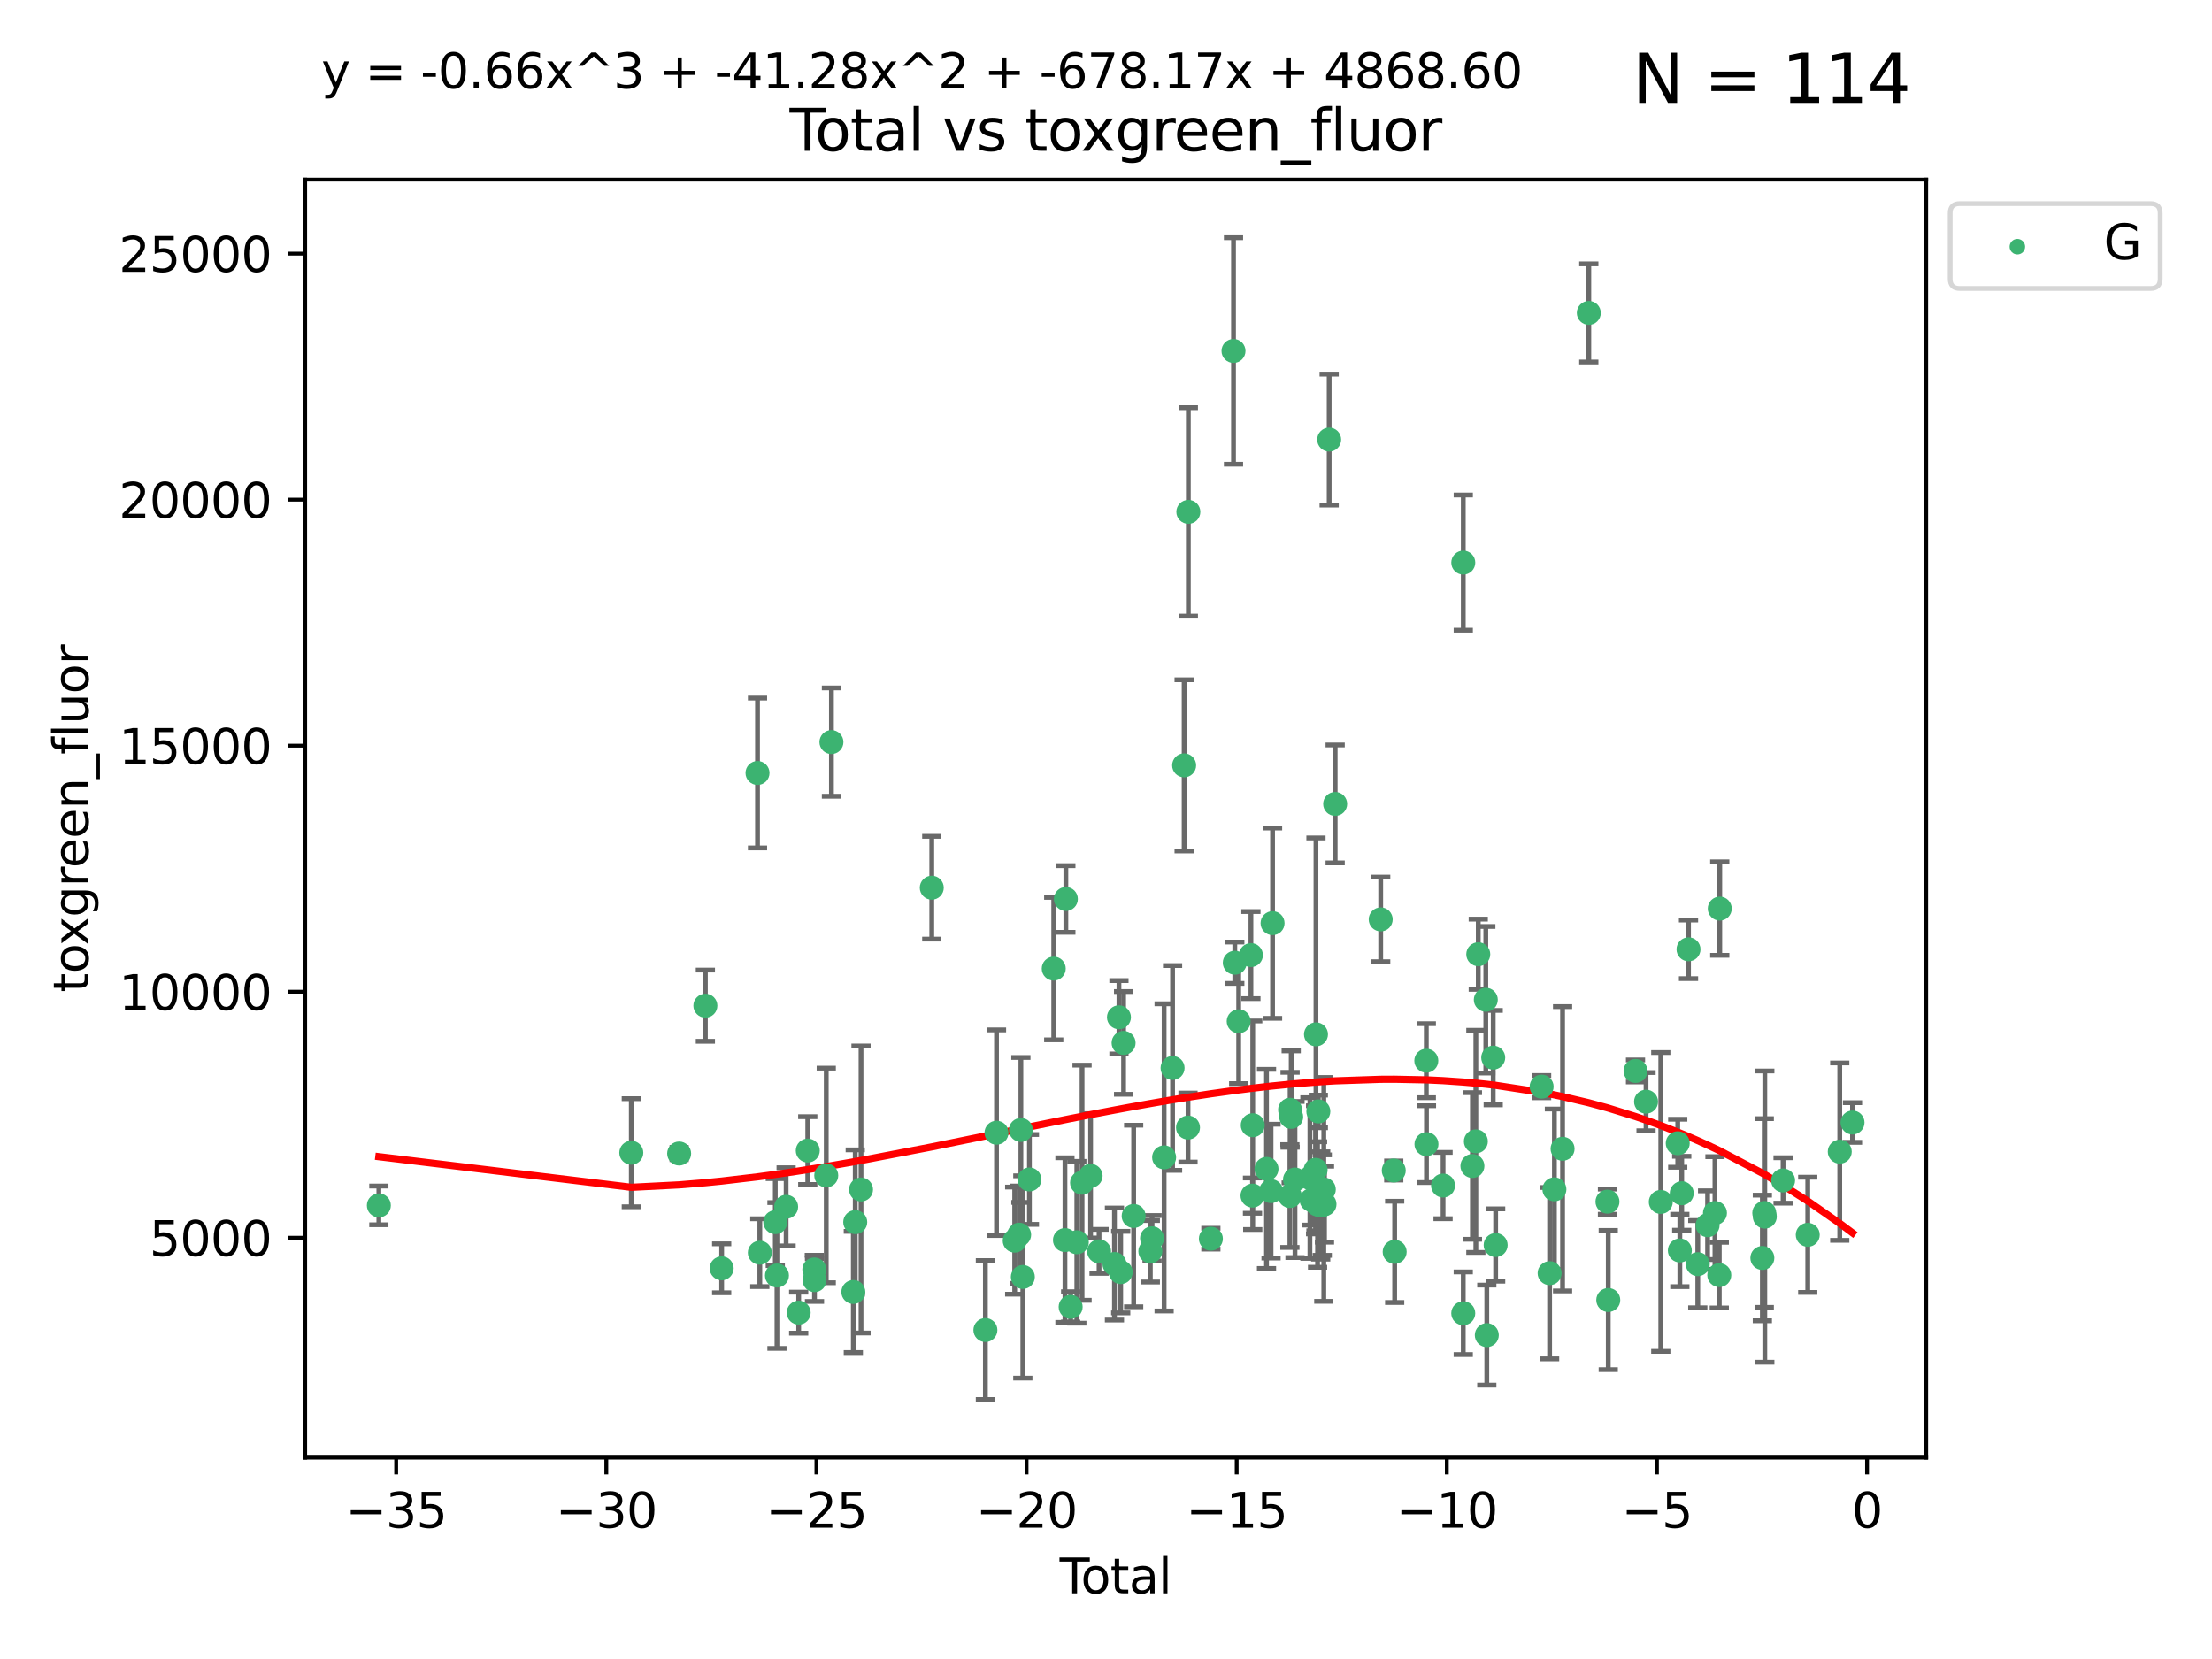 <?xml version="1.0" encoding="utf-8" standalone="no"?>
<!DOCTYPE svg PUBLIC "-//W3C//DTD SVG 1.1//EN"
  "http://www.w3.org/Graphics/SVG/1.1/DTD/svg11.dtd">
<svg xmlns:xlink="http://www.w3.org/1999/xlink" width="460.8pt" height="345.6pt" viewBox="0 0 460.8 345.6" xmlns="http://www.w3.org/2000/svg" version="1.1">
 <defs>
  <style type="text/css">*{stroke-linejoin: round; stroke-linecap: butt}</style>
 </defs>
 <g id="figure_1">
  <g id="patch_1">
   <path d="M 0 345.6 
L 460.8 345.6 
L 460.8 0 
L 0 0 
z
" style="fill: #ffffff"/>
  </g>
  <g id="axes_1">
   <g id="patch_2">
    <path d="M 63.571 303.64 
L 401.26 303.64 
L 401.26 37.411 
L 63.571 37.411 
z
" style="fill: #ffffff"/>
   </g>
   <g id="PathCollection_1">
    <defs>
     <path id="m7cd377aed4" d="M 0 1.118 
C 0.297 1.118 0.581 1 0.791 0.791 
C 1 0.581 1.118 0.297 1.118 0 
C 1.118 -0.297 1 -0.581 0.791 -0.791 
C 0.581 -1 0.297 -1.118 0 -1.118 
C -0.297 -1.118 -0.581 -1 -0.791 -0.791 
C -1 -0.581 -1.118 -0.297 -1.118 0 
C -1.118 0.297 -1 0.581 -0.791 0.791 
C -0.581 1 -0.297 1.118 0 1.118 
z
" style="stroke: #3cb371"/>
    </defs>
    <g clip-path="url(#p53f1940d07)">
     <use xlink:href="#m7cd377aed4" x="78.921" y="251.111" style="fill: #3cb371; stroke: #3cb371"/>
     <use xlink:href="#m7cd377aed4" x="131.513" y="240.133" style="fill: #3cb371; stroke: #3cb371"/>
     <use xlink:href="#m7cd377aed4" x="141.478" y="240.299" style="fill: #3cb371; stroke: #3cb371"/>
     <use xlink:href="#m7cd377aed4" x="146.943" y="209.503" style="fill: #3cb371; stroke: #3cb371"/>
     <use xlink:href="#m7cd377aed4" x="150.339" y="264.212" style="fill: #3cb371; stroke: #3cb371"/>
     <use xlink:href="#m7cd377aed4" x="157.803" y="161.029" style="fill: #3cb371; stroke: #3cb371"/>
     <use xlink:href="#m7cd377aed4" x="158.285" y="260.958" style="fill: #3cb371; stroke: #3cb371"/>
     <use xlink:href="#m7cd377aed4" x="161.507" y="254.595" style="fill: #3cb371; stroke: #3cb371"/>
     <use xlink:href="#m7cd377aed4" x="161.855" y="265.711" style="fill: #3cb371; stroke: #3cb371"/>
     <use xlink:href="#m7cd377aed4" x="163.764" y="251.399" style="fill: #3cb371; stroke: #3cb371"/>
     <use xlink:href="#m7cd377aed4" x="166.38" y="273.451" style="fill: #3cb371; stroke: #3cb371"/>
     <use xlink:href="#m7cd377aed4" x="168.272" y="239.687" style="fill: #3cb371; stroke: #3cb371"/>
     <use xlink:href="#m7cd377aed4" x="169.637" y="264.455" style="fill: #3cb371; stroke: #3cb371"/>
     <use xlink:href="#m7cd377aed4" x="169.674" y="266.675" style="fill: #3cb371; stroke: #3cb371"/>
     <use xlink:href="#m7cd377aed4" x="172.124" y="244.868" style="fill: #3cb371; stroke: #3cb371"/>
     <use xlink:href="#m7cd377aed4" x="173.202" y="154.592" style="fill: #3cb371; stroke: #3cb371"/>
     <use xlink:href="#m7cd377aed4" x="177.766" y="269.142" style="fill: #3cb371; stroke: #3cb371"/>
     <use xlink:href="#m7cd377aed4" x="178.161" y="254.591" style="fill: #3cb371; stroke: #3cb371"/>
     <use xlink:href="#m7cd377aed4" x="179.368" y="247.795" style="fill: #3cb371; stroke: #3cb371"/>
     <use xlink:href="#m7cd377aed4" x="194.105" y="184.927" style="fill: #3cb371; stroke: #3cb371"/>
     <use xlink:href="#m7cd377aed4" x="205.275" y="277.073" style="fill: #3cb371; stroke: #3cb371"/>
     <use xlink:href="#m7cd377aed4" x="207.592" y="235.963" style="fill: #3cb371; stroke: #3cb371"/>
     <use xlink:href="#m7cd377aed4" x="211.38" y="258.45" style="fill: #3cb371; stroke: #3cb371"/>
     <use xlink:href="#m7cd377aed4" x="212.309" y="257.208" style="fill: #3cb371; stroke: #3cb371"/>
     <use xlink:href="#m7cd377aed4" x="212.67" y="235.386" style="fill: #3cb371; stroke: #3cb371"/>
     <use xlink:href="#m7cd377aed4" x="213.076" y="266.015" style="fill: #3cb371; stroke: #3cb371"/>
     <use xlink:href="#m7cd377aed4" x="214.447" y="245.703" style="fill: #3cb371; stroke: #3cb371"/>
     <use xlink:href="#m7cd377aed4" x="219.513" y="201.776" style="fill: #3cb371; stroke: #3cb371"/>
     <use xlink:href="#m7cd377aed4" x="221.848" y="258.331" style="fill: #3cb371; stroke: #3cb371"/>
     <use xlink:href="#m7cd377aed4" x="222.037" y="187.276" style="fill: #3cb371; stroke: #3cb371"/>
     <use xlink:href="#m7cd377aed4" x="223.035" y="272.245" style="fill: #3cb371; stroke: #3cb371"/>
     <use xlink:href="#m7cd377aed4" x="224.325" y="258.786" style="fill: #3cb371; stroke: #3cb371"/>
     <use xlink:href="#m7cd377aed4" x="225.412" y="246.382" style="fill: #3cb371; stroke: #3cb371"/>
     <use xlink:href="#m7cd377aed4" x="227.194" y="244.947" style="fill: #3cb371; stroke: #3cb371"/>
     <use xlink:href="#m7cd377aed4" x="228.956" y="260.679" style="fill: #3cb371; stroke: #3cb371"/>
     <use xlink:href="#m7cd377aed4" x="232.161" y="263.32" style="fill: #3cb371; stroke: #3cb371"/>
     <use xlink:href="#m7cd377aed4" x="233.097" y="211.918" style="fill: #3cb371; stroke: #3cb371"/>
     <use xlink:href="#m7cd377aed4" x="233.463" y="265.008" style="fill: #3cb371; stroke: #3cb371"/>
     <use xlink:href="#m7cd377aed4" x="234.064" y="217.256" style="fill: #3cb371; stroke: #3cb371"/>
     <use xlink:href="#m7cd377aed4" x="236.162" y="253.313" style="fill: #3cb371; stroke: #3cb371"/>
     <use xlink:href="#m7cd377aed4" x="239.635" y="260.663" style="fill: #3cb371; stroke: #3cb371"/>
     <use xlink:href="#m7cd377aed4" x="239.993" y="257.952" style="fill: #3cb371; stroke: #3cb371"/>
     <use xlink:href="#m7cd377aed4" x="242.506" y="241.101" style="fill: #3cb371; stroke: #3cb371"/>
     <use xlink:href="#m7cd377aed4" x="244.269" y="222.477" style="fill: #3cb371; stroke: #3cb371"/>
     <use xlink:href="#m7cd377aed4" x="246.676" y="159.441" style="fill: #3cb371; stroke: #3cb371"/>
     <use xlink:href="#m7cd377aed4" x="247.484" y="234.891" style="fill: #3cb371; stroke: #3cb371"/>
     <use xlink:href="#m7cd377aed4" x="247.554" y="106.634" style="fill: #3cb371; stroke: #3cb371"/>
     <use xlink:href="#m7cd377aed4" x="252.248" y="258.042" style="fill: #3cb371; stroke: #3cb371"/>
     <use xlink:href="#m7cd377aed4" x="256.961" y="73.106" style="fill: #3cb371; stroke: #3cb371"/>
     <use xlink:href="#m7cd377aed4" x="257.231" y="200.55" style="fill: #3cb371; stroke: #3cb371"/>
     <use xlink:href="#m7cd377aed4" x="258.041" y="212.753" style="fill: #3cb371; stroke: #3cb371"/>
     <use xlink:href="#m7cd377aed4" x="260.59" y="198.962" style="fill: #3cb371; stroke: #3cb371"/>
     <use xlink:href="#m7cd377aed4" x="260.919" y="249.068" style="fill: #3cb371; stroke: #3cb371"/>
     <use xlink:href="#m7cd377aed4" x="260.969" y="234.403" style="fill: #3cb371; stroke: #3cb371"/>
     <use xlink:href="#m7cd377aed4" x="263.838" y="243.505" style="fill: #3cb371; stroke: #3cb371"/>
     <use xlink:href="#m7cd377aed4" x="264.781" y="248.134" style="fill: #3cb371; stroke: #3cb371"/>
     <use xlink:href="#m7cd377aed4" x="265.098" y="192.308" style="fill: #3cb371; stroke: #3cb371"/>
     <use xlink:href="#m7cd377aed4" x="268.708" y="249.152" style="fill: #3cb371; stroke: #3cb371"/>
     <use xlink:href="#m7cd377aed4" x="268.75" y="231.189" style="fill: #3cb371; stroke: #3cb371"/>
     <use xlink:href="#m7cd377aed4" x="268.979" y="232.661" style="fill: #3cb371; stroke: #3cb371"/>
     <use xlink:href="#m7cd377aed4" x="269.769" y="245.721" style="fill: #3cb371; stroke: #3cb371"/>
     <use xlink:href="#m7cd377aed4" x="272.88" y="245.408" style="fill: #3cb371; stroke: #3cb371"/>
     <use xlink:href="#m7cd377aed4" x="273.228" y="249.975" style="fill: #3cb371; stroke: #3cb371"/>
     <use xlink:href="#m7cd377aed4" x="274.064" y="243.701" style="fill: #3cb371; stroke: #3cb371"/>
     <use xlink:href="#m7cd377aed4" x="274.14" y="215.477" style="fill: #3cb371; stroke: #3cb371"/>
     <use xlink:href="#m7cd377aed4" x="274.47" y="250.92" style="fill: #3cb371; stroke: #3cb371"/>
     <use xlink:href="#m7cd377aed4" x="274.632" y="231.529" style="fill: #3cb371; stroke: #3cb371"/>
     <use xlink:href="#m7cd377aed4" x="275.126" y="251.124" style="fill: #3cb371; stroke: #3cb371"/>
     <use xlink:href="#m7cd377aed4" x="275.448" y="251.046" style="fill: #3cb371; stroke: #3cb371"/>
     <use xlink:href="#m7cd377aed4" x="275.77" y="247.778" style="fill: #3cb371; stroke: #3cb371"/>
     <use xlink:href="#m7cd377aed4" x="275.916" y="250.854" style="fill: #3cb371; stroke: #3cb371"/>
     <use xlink:href="#m7cd377aed4" x="276.89" y="91.572" style="fill: #3cb371; stroke: #3cb371"/>
     <use xlink:href="#m7cd377aed4" x="278.139" y="167.476" style="fill: #3cb371; stroke: #3cb371"/>
     <use xlink:href="#m7cd377aed4" x="287.625" y="191.527" style="fill: #3cb371; stroke: #3cb371"/>
     <use xlink:href="#m7cd377aed4" x="290.343" y="243.838" style="fill: #3cb371; stroke: #3cb371"/>
     <use xlink:href="#m7cd377aed4" x="290.534" y="260.786" style="fill: #3cb371; stroke: #3cb371"/>
     <use xlink:href="#m7cd377aed4" x="297.126" y="220.966" style="fill: #3cb371; stroke: #3cb371"/>
     <use xlink:href="#m7cd377aed4" x="297.159" y="238.348" style="fill: #3cb371; stroke: #3cb371"/>
     <use xlink:href="#m7cd377aed4" x="300.617" y="246.973" style="fill: #3cb371; stroke: #3cb371"/>
     <use xlink:href="#m7cd377aed4" x="304.822" y="273.574" style="fill: #3cb371; stroke: #3cb371"/>
     <use xlink:href="#m7cd377aed4" x="304.827" y="117.2" style="fill: #3cb371; stroke: #3cb371"/>
     <use xlink:href="#m7cd377aed4" x="306.731" y="242.895" style="fill: #3cb371; stroke: #3cb371"/>
     <use xlink:href="#m7cd377aed4" x="307.449" y="237.767" style="fill: #3cb371; stroke: #3cb371"/>
     <use xlink:href="#m7cd377aed4" x="307.948" y="198.787" style="fill: #3cb371; stroke: #3cb371"/>
     <use xlink:href="#m7cd377aed4" x="309.52" y="208.267" style="fill: #3cb371; stroke: #3cb371"/>
     <use xlink:href="#m7cd377aed4" x="309.728" y="278.131" style="fill: #3cb371; stroke: #3cb371"/>
     <use xlink:href="#m7cd377aed4" x="311.064" y="220.323" style="fill: #3cb371; stroke: #3cb371"/>
     <use xlink:href="#m7cd377aed4" x="311.571" y="259.368" style="fill: #3cb371; stroke: #3cb371"/>
     <use xlink:href="#m7cd377aed4" x="321.149" y="226.369" style="fill: #3cb371; stroke: #3cb371"/>
     <use xlink:href="#m7cd377aed4" x="322.813" y="265.228" style="fill: #3cb371; stroke: #3cb371"/>
     <use xlink:href="#m7cd377aed4" x="323.811" y="247.756" style="fill: #3cb371; stroke: #3cb371"/>
     <use xlink:href="#m7cd377aed4" x="325.513" y="239.312" style="fill: #3cb371; stroke: #3cb371"/>
     <use xlink:href="#m7cd377aed4" x="330.977" y="65.183" style="fill: #3cb371; stroke: #3cb371"/>
     <use xlink:href="#m7cd377aed4" x="334.863" y="250.329" style="fill: #3cb371; stroke: #3cb371"/>
     <use xlink:href="#m7cd377aed4" x="335.029" y="270.818" style="fill: #3cb371; stroke: #3cb371"/>
     <use xlink:href="#m7cd377aed4" x="340.705" y="223.102" style="fill: #3cb371; stroke: #3cb371"/>
     <use xlink:href="#m7cd377aed4" x="342.902" y="229.499" style="fill: #3cb371; stroke: #3cb371"/>
     <use xlink:href="#m7cd377aed4" x="345.972" y="250.384" style="fill: #3cb371; stroke: #3cb371"/>
     <use xlink:href="#m7cd377aed4" x="349.503" y="238.157" style="fill: #3cb371; stroke: #3cb371"/>
     <use xlink:href="#m7cd377aed4" x="349.942" y="260.493" style="fill: #3cb371; stroke: #3cb371"/>
     <use xlink:href="#m7cd377aed4" x="350.336" y="248.573" style="fill: #3cb371; stroke: #3cb371"/>
     <use xlink:href="#m7cd377aed4" x="351.748" y="197.758" style="fill: #3cb371; stroke: #3cb371"/>
     <use xlink:href="#m7cd377aed4" x="353.679" y="263.349" style="fill: #3cb371; stroke: #3cb371"/>
     <use xlink:href="#m7cd377aed4" x="355.722" y="255.227" style="fill: #3cb371; stroke: #3cb371"/>
     <use xlink:href="#m7cd377aed4" x="357.256" y="252.692" style="fill: #3cb371; stroke: #3cb371"/>
     <use xlink:href="#m7cd377aed4" x="358.159" y="265.63" style="fill: #3cb371; stroke: #3cb371"/>
     <use xlink:href="#m7cd377aed4" x="358.258" y="189.277" style="fill: #3cb371; stroke: #3cb371"/>
     <use xlink:href="#m7cd377aed4" x="367.13" y="262.057" style="fill: #3cb371; stroke: #3cb371"/>
     <use xlink:href="#m7cd377aed4" x="367.53" y="252.69" style="fill: #3cb371; stroke: #3cb371"/>
     <use xlink:href="#m7cd377aed4" x="367.641" y="253.443" style="fill: #3cb371; stroke: #3cb371"/>
     <use xlink:href="#m7cd377aed4" x="371.448" y="245.91" style="fill: #3cb371; stroke: #3cb371"/>
     <use xlink:href="#m7cd377aed4" x="376.587" y="257.234" style="fill: #3cb371; stroke: #3cb371"/>
     <use xlink:href="#m7cd377aed4" x="383.255" y="239.914" style="fill: #3cb371; stroke: #3cb371"/>
     <use xlink:href="#m7cd377aed4" x="385.911" y="233.84" style="fill: #3cb371; stroke: #3cb371"/>
    </g>
   </g>
   <g id="matplotlib.axis_1">
    <g id="xtick_1">
     <g id="line2d_1">
      <defs>
       <path id="me0dbc2589b" d="M 0 0 
L 0 3.5 
" style="stroke: #000000; stroke-width: 0.8"/>
      </defs>
      <g>
       <use xlink:href="#me0dbc2589b" x="82.529" y="303.64" style="stroke: #000000; stroke-width: 0.8"/>
      </g>
     </g>
     <g id="text_1">
      <!-- −35 -->
      <g transform="translate(71.977 318.238)scale(0.1 -0.1)">
       <defs>
        <path id="DejaVuSans-2212" d="M 678 2272 
L 4684 2272 
L 4684 1741 
L 678 1741 
L 678 2272 
z
" transform="scale(0.016)"/>
        <path id="DejaVuSans-33" d="M 2597 2516 
Q 3050 2419 3304 2112 
Q 3559 1806 3559 1356 
Q 3559 666 3084 287 
Q 2609 -91 1734 -91 
Q 1441 -91 1130 -33 
Q 819 25 488 141 
L 488 750 
Q 750 597 1062 519 
Q 1375 441 1716 441 
Q 2309 441 2620 675 
Q 2931 909 2931 1356 
Q 2931 1769 2642 2001 
Q 2353 2234 1838 2234 
L 1294 2234 
L 1294 2753 
L 1863 2753 
Q 2328 2753 2575 2939 
Q 2822 3125 2822 3475 
Q 2822 3834 2567 4026 
Q 2313 4219 1838 4219 
Q 1578 4219 1281 4162 
Q 984 4106 628 3988 
L 628 4550 
Q 988 4650 1302 4700 
Q 1616 4750 1894 4750 
Q 2613 4750 3031 4423 
Q 3450 4097 3450 3541 
Q 3450 3153 3228 2886 
Q 3006 2619 2597 2516 
z
" transform="scale(0.016)"/>
        <path id="DejaVuSans-35" d="M 691 4666 
L 3169 4666 
L 3169 4134 
L 1269 4134 
L 1269 2991 
Q 1406 3038 1543 3061 
Q 1681 3084 1819 3084 
Q 2600 3084 3056 2656 
Q 3513 2228 3513 1497 
Q 3513 744 3044 326 
Q 2575 -91 1722 -91 
Q 1428 -91 1123 -41 
Q 819 9 494 109 
L 494 744 
Q 775 591 1075 516 
Q 1375 441 1709 441 
Q 2250 441 2565 725 
Q 2881 1009 2881 1497 
Q 2881 1984 2565 2268 
Q 2250 2553 1709 2553 
Q 1456 2553 1204 2497 
Q 953 2441 691 2322 
L 691 4666 
z
" transform="scale(0.016)"/>
       </defs>
       <use xlink:href="#DejaVuSans-2212"/>
       <use xlink:href="#DejaVuSans-33" x="83.789"/>
       <use xlink:href="#DejaVuSans-35" x="147.412"/>
      </g>
     </g>
    </g>
    <g id="xtick_2">
     <g id="line2d_2">
      <g>
       <use xlink:href="#me0dbc2589b" x="126.303" y="303.64" style="stroke: #000000; stroke-width: 0.8"/>
      </g>
     </g>
     <g id="text_2">
      <!-- −30 -->
      <g transform="translate(115.75 318.238)scale(0.1 -0.1)">
       <defs>
        <path id="DejaVuSans-30" d="M 2034 4250 
Q 1547 4250 1301 3770 
Q 1056 3291 1056 2328 
Q 1056 1369 1301 889 
Q 1547 409 2034 409 
Q 2525 409 2770 889 
Q 3016 1369 3016 2328 
Q 3016 3291 2770 3770 
Q 2525 4250 2034 4250 
z
M 2034 4750 
Q 2819 4750 3233 4129 
Q 3647 3509 3647 2328 
Q 3647 1150 3233 529 
Q 2819 -91 2034 -91 
Q 1250 -91 836 529 
Q 422 1150 422 2328 
Q 422 3509 836 4129 
Q 1250 4750 2034 4750 
z
" transform="scale(0.016)"/>
       </defs>
       <use xlink:href="#DejaVuSans-2212"/>
       <use xlink:href="#DejaVuSans-33" x="83.789"/>
       <use xlink:href="#DejaVuSans-30" x="147.412"/>
      </g>
     </g>
    </g>
    <g id="xtick_3">
     <g id="line2d_3">
      <g>
       <use xlink:href="#me0dbc2589b" x="170.076" y="303.64" style="stroke: #000000; stroke-width: 0.8"/>
      </g>
     </g>
     <g id="text_3">
      <!-- −25 -->
      <g transform="translate(159.524 318.238)scale(0.1 -0.1)">
       <defs>
        <path id="DejaVuSans-32" d="M 1228 531 
L 3431 531 
L 3431 0 
L 469 0 
L 469 531 
Q 828 903 1448 1529 
Q 2069 2156 2228 2338 
Q 2531 2678 2651 2914 
Q 2772 3150 2772 3378 
Q 2772 3750 2511 3984 
Q 2250 4219 1831 4219 
Q 1534 4219 1204 4116 
Q 875 4013 500 3803 
L 500 4441 
Q 881 4594 1212 4672 
Q 1544 4750 1819 4750 
Q 2544 4750 2975 4387 
Q 3406 4025 3406 3419 
Q 3406 3131 3298 2873 
Q 3191 2616 2906 2266 
Q 2828 2175 2409 1742 
Q 1991 1309 1228 531 
z
" transform="scale(0.016)"/>
       </defs>
       <use xlink:href="#DejaVuSans-2212"/>
       <use xlink:href="#DejaVuSans-32" x="83.789"/>
       <use xlink:href="#DejaVuSans-35" x="147.412"/>
      </g>
     </g>
    </g>
    <g id="xtick_4">
     <g id="line2d_4">
      <g>
       <use xlink:href="#me0dbc2589b" x="213.849" y="303.64" style="stroke: #000000; stroke-width: 0.8"/>
      </g>
     </g>
     <g id="text_4">
      <!-- −20 -->
      <g transform="translate(203.297 318.238)scale(0.1 -0.1)">
       <use xlink:href="#DejaVuSans-2212"/>
       <use xlink:href="#DejaVuSans-32" x="83.789"/>
       <use xlink:href="#DejaVuSans-30" x="147.412"/>
      </g>
     </g>
    </g>
    <g id="xtick_5">
     <g id="line2d_5">
      <g>
       <use xlink:href="#me0dbc2589b" x="257.622" y="303.64" style="stroke: #000000; stroke-width: 0.8"/>
      </g>
     </g>
     <g id="text_5">
      <!-- −15 -->
      <g transform="translate(247.07 318.238)scale(0.1 -0.1)">
       <defs>
        <path id="DejaVuSans-31" d="M 794 531 
L 1825 531 
L 1825 4091 
L 703 3866 
L 703 4441 
L 1819 4666 
L 2450 4666 
L 2450 531 
L 3481 531 
L 3481 0 
L 794 0 
L 794 531 
z
" transform="scale(0.016)"/>
       </defs>
       <use xlink:href="#DejaVuSans-2212"/>
       <use xlink:href="#DejaVuSans-31" x="83.789"/>
       <use xlink:href="#DejaVuSans-35" x="147.412"/>
      </g>
     </g>
    </g>
    <g id="xtick_6">
     <g id="line2d_6">
      <g>
       <use xlink:href="#me0dbc2589b" x="301.396" y="303.64" style="stroke: #000000; stroke-width: 0.8"/>
      </g>
     </g>
     <g id="text_6">
      <!-- −10 -->
      <g transform="translate(290.843 318.238)scale(0.1 -0.1)">
       <use xlink:href="#DejaVuSans-2212"/>
       <use xlink:href="#DejaVuSans-31" x="83.789"/>
       <use xlink:href="#DejaVuSans-30" x="147.412"/>
      </g>
     </g>
    </g>
    <g id="xtick_7">
     <g id="line2d_7">
      <g>
       <use xlink:href="#me0dbc2589b" x="345.169" y="303.64" style="stroke: #000000; stroke-width: 0.8"/>
      </g>
     </g>
     <g id="text_7">
      <!-- −5 -->
      <g transform="translate(337.798 318.238)scale(0.1 -0.1)">
       <use xlink:href="#DejaVuSans-2212"/>
       <use xlink:href="#DejaVuSans-35" x="83.789"/>
      </g>
     </g>
    </g>
    <g id="xtick_8">
     <g id="line2d_8">
      <g>
       <use xlink:href="#me0dbc2589b" x="388.942" y="303.64" style="stroke: #000000; stroke-width: 0.8"/>
      </g>
     </g>
     <g id="text_8">
      <!-- 0 -->
      <g transform="translate(385.761 318.238)scale(0.1 -0.1)">
       <use xlink:href="#DejaVuSans-30"/>
      </g>
     </g>
    </g>
    <g id="text_9">
     <!-- Total -->
     <g transform="translate(220.739 331.917)scale(0.1 -0.1)">
      <defs>
       <path id="DejaVuSans-54" d="M -19 4666 
L 3928 4666 
L 3928 4134 
L 2272 4134 
L 2272 0 
L 1638 0 
L 1638 4134 
L -19 4134 
L -19 4666 
z
" transform="scale(0.016)"/>
       <path id="DejaVuSans-6f" d="M 1959 3097 
Q 1497 3097 1228 2736 
Q 959 2375 959 1747 
Q 959 1119 1226 758 
Q 1494 397 1959 397 
Q 2419 397 2687 759 
Q 2956 1122 2956 1747 
Q 2956 2369 2687 2733 
Q 2419 3097 1959 3097 
z
M 1959 3584 
Q 2709 3584 3137 3096 
Q 3566 2609 3566 1747 
Q 3566 888 3137 398 
Q 2709 -91 1959 -91 
Q 1206 -91 779 398 
Q 353 888 353 1747 
Q 353 2609 779 3096 
Q 1206 3584 1959 3584 
z
" transform="scale(0.016)"/>
       <path id="DejaVuSans-74" d="M 1172 4494 
L 1172 3500 
L 2356 3500 
L 2356 3053 
L 1172 3053 
L 1172 1153 
Q 1172 725 1289 603 
Q 1406 481 1766 481 
L 2356 481 
L 2356 0 
L 1766 0 
Q 1100 0 847 248 
Q 594 497 594 1153 
L 594 3053 
L 172 3053 
L 172 3500 
L 594 3500 
L 594 4494 
L 1172 4494 
z
" transform="scale(0.016)"/>
       <path id="DejaVuSans-61" d="M 2194 1759 
Q 1497 1759 1228 1600 
Q 959 1441 959 1056 
Q 959 750 1161 570 
Q 1363 391 1709 391 
Q 2188 391 2477 730 
Q 2766 1069 2766 1631 
L 2766 1759 
L 2194 1759 
z
M 3341 1997 
L 3341 0 
L 2766 0 
L 2766 531 
Q 2569 213 2275 61 
Q 1981 -91 1556 -91 
Q 1019 -91 701 211 
Q 384 513 384 1019 
Q 384 1609 779 1909 
Q 1175 2209 1959 2209 
L 2766 2209 
L 2766 2266 
Q 2766 2663 2505 2880 
Q 2244 3097 1772 3097 
Q 1472 3097 1187 3025 
Q 903 2953 641 2809 
L 641 3341 
Q 956 3463 1253 3523 
Q 1550 3584 1831 3584 
Q 2591 3584 2966 3190 
Q 3341 2797 3341 1997 
z
" transform="scale(0.016)"/>
       <path id="DejaVuSans-6c" d="M 603 4863 
L 1178 4863 
L 1178 0 
L 603 0 
L 603 4863 
z
" transform="scale(0.016)"/>
      </defs>
      <use xlink:href="#DejaVuSans-54"/>
      <use xlink:href="#DejaVuSans-6f" x="44.084"/>
      <use xlink:href="#DejaVuSans-74" x="105.266"/>
      <use xlink:href="#DejaVuSans-61" x="144.475"/>
      <use xlink:href="#DejaVuSans-6c" x="205.754"/>
     </g>
    </g>
   </g>
   <g id="matplotlib.axis_2">
    <g id="ytick_1">
     <g id="line2d_9">
      <defs>
       <path id="m9748e06b8f" d="M 0 0 
L -3.5 0 
" style="stroke: #000000; stroke-width: 0.8"/>
      </defs>
      <g>
       <use xlink:href="#m9748e06b8f" x="63.571" y="257.843" style="stroke: #000000; stroke-width: 0.8"/>
      </g>
     </g>
     <g id="text_10">
      <!-- 5000 -->
      <g transform="translate(31.121 261.642)scale(0.1 -0.1)">
       <use xlink:href="#DejaVuSans-35"/>
       <use xlink:href="#DejaVuSans-30" x="63.623"/>
       <use xlink:href="#DejaVuSans-30" x="127.246"/>
       <use xlink:href="#DejaVuSans-30" x="190.869"/>
      </g>
     </g>
    </g>
    <g id="ytick_2">
     <g id="line2d_10">
      <g>
       <use xlink:href="#m9748e06b8f" x="63.571" y="206.589" style="stroke: #000000; stroke-width: 0.8"/>
      </g>
     </g>
     <g id="text_11">
      <!-- 10000 -->
      <g transform="translate(24.759 210.388)scale(0.1 -0.1)">
       <use xlink:href="#DejaVuSans-31"/>
       <use xlink:href="#DejaVuSans-30" x="63.623"/>
       <use xlink:href="#DejaVuSans-30" x="127.246"/>
       <use xlink:href="#DejaVuSans-30" x="190.869"/>
       <use xlink:href="#DejaVuSans-30" x="254.492"/>
      </g>
     </g>
    </g>
    <g id="ytick_3">
     <g id="line2d_11">
      <g>
       <use xlink:href="#m9748e06b8f" x="63.571" y="155.335" style="stroke: #000000; stroke-width: 0.8"/>
      </g>
     </g>
     <g id="text_12">
      <!-- 15000 -->
      <g transform="translate(24.759 159.135)scale(0.1 -0.1)">
       <use xlink:href="#DejaVuSans-31"/>
       <use xlink:href="#DejaVuSans-35" x="63.623"/>
       <use xlink:href="#DejaVuSans-30" x="127.246"/>
       <use xlink:href="#DejaVuSans-30" x="190.869"/>
       <use xlink:href="#DejaVuSans-30" x="254.492"/>
      </g>
     </g>
    </g>
    <g id="ytick_4">
     <g id="line2d_12">
      <g>
       <use xlink:href="#m9748e06b8f" x="63.571" y="104.082" style="stroke: #000000; stroke-width: 0.8"/>
      </g>
     </g>
     <g id="text_13">
      <!-- 20000 -->
      <g transform="translate(24.759 107.881)scale(0.1 -0.1)">
       <use xlink:href="#DejaVuSans-32"/>
       <use xlink:href="#DejaVuSans-30" x="63.623"/>
       <use xlink:href="#DejaVuSans-30" x="127.246"/>
       <use xlink:href="#DejaVuSans-30" x="190.869"/>
       <use xlink:href="#DejaVuSans-30" x="254.492"/>
      </g>
     </g>
    </g>
    <g id="ytick_5">
     <g id="line2d_13">
      <g>
       <use xlink:href="#m9748e06b8f" x="63.571" y="52.828" style="stroke: #000000; stroke-width: 0.8"/>
      </g>
     </g>
     <g id="text_14">
      <!-- 25000 -->
      <g transform="translate(24.759 56.627)scale(0.1 -0.1)">
       <use xlink:href="#DejaVuSans-32"/>
       <use xlink:href="#DejaVuSans-35" x="63.623"/>
       <use xlink:href="#DejaVuSans-30" x="127.246"/>
       <use xlink:href="#DejaVuSans-30" x="190.869"/>
       <use xlink:href="#DejaVuSans-30" x="254.492"/>
      </g>
     </g>
    </g>
    <g id="text_15">
     <!-- toxgreen_fluor -->
     <g transform="translate(18.401 206.72)rotate(-90)scale(0.1 -0.1)">
      <defs>
       <path id="DejaVuSans-78" d="M 3513 3500 
L 2247 1797 
L 3578 0 
L 2900 0 
L 1881 1375 
L 863 0 
L 184 0 
L 1544 1831 
L 300 3500 
L 978 3500 
L 1906 2253 
L 2834 3500 
L 3513 3500 
z
" transform="scale(0.016)"/>
       <path id="DejaVuSans-67" d="M 2906 1791 
Q 2906 2416 2648 2759 
Q 2391 3103 1925 3103 
Q 1463 3103 1205 2759 
Q 947 2416 947 1791 
Q 947 1169 1205 825 
Q 1463 481 1925 481 
Q 2391 481 2648 825 
Q 2906 1169 2906 1791 
z
M 3481 434 
Q 3481 -459 3084 -895 
Q 2688 -1331 1869 -1331 
Q 1566 -1331 1297 -1286 
Q 1028 -1241 775 -1147 
L 775 -588 
Q 1028 -725 1275 -790 
Q 1522 -856 1778 -856 
Q 2344 -856 2625 -561 
Q 2906 -266 2906 331 
L 2906 616 
Q 2728 306 2450 153 
Q 2172 0 1784 0 
Q 1141 0 747 490 
Q 353 981 353 1791 
Q 353 2603 747 3093 
Q 1141 3584 1784 3584 
Q 2172 3584 2450 3431 
Q 2728 3278 2906 2969 
L 2906 3500 
L 3481 3500 
L 3481 434 
z
" transform="scale(0.016)"/>
       <path id="DejaVuSans-72" d="M 2631 2963 
Q 2534 3019 2420 3045 
Q 2306 3072 2169 3072 
Q 1681 3072 1420 2755 
Q 1159 2438 1159 1844 
L 1159 0 
L 581 0 
L 581 3500 
L 1159 3500 
L 1159 2956 
Q 1341 3275 1631 3429 
Q 1922 3584 2338 3584 
Q 2397 3584 2469 3576 
Q 2541 3569 2628 3553 
L 2631 2963 
z
" transform="scale(0.016)"/>
       <path id="DejaVuSans-65" d="M 3597 1894 
L 3597 1613 
L 953 1613 
Q 991 1019 1311 708 
Q 1631 397 2203 397 
Q 2534 397 2845 478 
Q 3156 559 3463 722 
L 3463 178 
Q 3153 47 2828 -22 
Q 2503 -91 2169 -91 
Q 1331 -91 842 396 
Q 353 884 353 1716 
Q 353 2575 817 3079 
Q 1281 3584 2069 3584 
Q 2775 3584 3186 3129 
Q 3597 2675 3597 1894 
z
M 3022 2063 
Q 3016 2534 2758 2815 
Q 2500 3097 2075 3097 
Q 1594 3097 1305 2825 
Q 1016 2553 972 2059 
L 3022 2063 
z
" transform="scale(0.016)"/>
       <path id="DejaVuSans-6e" d="M 3513 2113 
L 3513 0 
L 2938 0 
L 2938 2094 
Q 2938 2591 2744 2837 
Q 2550 3084 2163 3084 
Q 1697 3084 1428 2787 
Q 1159 2491 1159 1978 
L 1159 0 
L 581 0 
L 581 3500 
L 1159 3500 
L 1159 2956 
Q 1366 3272 1645 3428 
Q 1925 3584 2291 3584 
Q 2894 3584 3203 3211 
Q 3513 2838 3513 2113 
z
" transform="scale(0.016)"/>
       <path id="DejaVuSans-5f" d="M 3263 -1063 
L 3263 -1509 
L -63 -1509 
L -63 -1063 
L 3263 -1063 
z
" transform="scale(0.016)"/>
       <path id="DejaVuSans-66" d="M 2375 4863 
L 2375 4384 
L 1825 4384 
Q 1516 4384 1395 4259 
Q 1275 4134 1275 3809 
L 1275 3500 
L 2222 3500 
L 2222 3053 
L 1275 3053 
L 1275 0 
L 697 0 
L 697 3053 
L 147 3053 
L 147 3500 
L 697 3500 
L 697 3744 
Q 697 4328 969 4595 
Q 1241 4863 1831 4863 
L 2375 4863 
z
" transform="scale(0.016)"/>
       <path id="DejaVuSans-75" d="M 544 1381 
L 544 3500 
L 1119 3500 
L 1119 1403 
Q 1119 906 1312 657 
Q 1506 409 1894 409 
Q 2359 409 2629 706 
Q 2900 1003 2900 1516 
L 2900 3500 
L 3475 3500 
L 3475 0 
L 2900 0 
L 2900 538 
Q 2691 219 2414 64 
Q 2138 -91 1772 -91 
Q 1169 -91 856 284 
Q 544 659 544 1381 
z
M 1991 3584 
L 1991 3584 
z
" transform="scale(0.016)"/>
      </defs>
      <use xlink:href="#DejaVuSans-74"/>
      <use xlink:href="#DejaVuSans-6f" x="39.209"/>
      <use xlink:href="#DejaVuSans-78" x="97.266"/>
      <use xlink:href="#DejaVuSans-67" x="156.445"/>
      <use xlink:href="#DejaVuSans-72" x="219.922"/>
      <use xlink:href="#DejaVuSans-65" x="258.785"/>
      <use xlink:href="#DejaVuSans-65" x="320.309"/>
      <use xlink:href="#DejaVuSans-6e" x="381.832"/>
      <use xlink:href="#DejaVuSans-5f" x="445.211"/>
      <use xlink:href="#DejaVuSans-66" x="495.211"/>
      <use xlink:href="#DejaVuSans-6c" x="530.416"/>
      <use xlink:href="#DejaVuSans-75" x="558.199"/>
      <use xlink:href="#DejaVuSans-6f" x="621.578"/>
      <use xlink:href="#DejaVuSans-72" x="682.76"/>
     </g>
    </g>
   </g>
   <g id="LineCollection_1">
    <path d="M 78.921 255.145 
L 78.921 247.076 
" clip-path="url(#p53f1940d07)" style="fill: none; stroke: #696969"/>
    <path d="M 131.513 251.391 
L 131.513 228.875 
" clip-path="url(#p53f1940d07)" style="fill: none; stroke: #696969"/>
    <path d="M 141.478 241.574 
L 141.478 239.023 
" clip-path="url(#p53f1940d07)" style="fill: none; stroke: #696969"/>
    <path d="M 146.943 216.921 
L 146.943 202.085 
" clip-path="url(#p53f1940d07)" style="fill: none; stroke: #696969"/>
    <path d="M 150.339 269.309 
L 150.339 259.114 
" clip-path="url(#p53f1940d07)" style="fill: none; stroke: #696969"/>
    <path d="M 157.803 176.64 
L 157.803 145.419 
" clip-path="url(#p53f1940d07)" style="fill: none; stroke: #696969"/>
    <path d="M 158.285 268.022 
L 158.285 253.894 
" clip-path="url(#p53f1940d07)" style="fill: none; stroke: #696969"/>
    <path d="M 161.507 263.659 
L 161.507 245.531 
" clip-path="url(#p53f1940d07)" style="fill: none; stroke: #696969"/>
    <path d="M 161.855 280.896 
L 161.855 250.525 
" clip-path="url(#p53f1940d07)" style="fill: none; stroke: #696969"/>
    <path d="M 163.764 259.542 
L 163.764 243.256 
" clip-path="url(#p53f1940d07)" style="fill: none; stroke: #696969"/>
    <path d="M 166.38 277.722 
L 166.38 269.179 
" clip-path="url(#p53f1940d07)" style="fill: none; stroke: #696969"/>
    <path d="M 168.272 246.751 
L 168.272 232.623 
" clip-path="url(#p53f1940d07)" style="fill: none; stroke: #696969"/>
    <path d="M 169.637 267.413 
L 169.637 261.497 
" clip-path="url(#p53f1940d07)" style="fill: none; stroke: #696969"/>
    <path d="M 169.674 271.115 
L 169.674 262.235 
" clip-path="url(#p53f1940d07)" style="fill: none; stroke: #696969"/>
    <path d="M 172.124 267.222 
L 172.124 222.515 
" clip-path="url(#p53f1940d07)" style="fill: none; stroke: #696969"/>
    <path d="M 173.202 165.877 
L 173.202 143.306 
" clip-path="url(#p53f1940d07)" style="fill: none; stroke: #696969"/>
    <path d="M 177.766 281.765 
L 177.766 256.519 
" clip-path="url(#p53f1940d07)" style="fill: none; stroke: #696969"/>
    <path d="M 178.161 269.646 
L 178.161 239.537 
" clip-path="url(#p53f1940d07)" style="fill: none; stroke: #696969"/>
    <path d="M 179.368 277.691 
L 179.368 217.898 
" clip-path="url(#p53f1940d07)" style="fill: none; stroke: #696969"/>
    <path d="M 194.105 195.633 
L 194.105 174.222 
" clip-path="url(#p53f1940d07)" style="fill: none; stroke: #696969"/>
    <path d="M 205.275 291.539 
L 205.275 262.607 
" clip-path="url(#p53f1940d07)" style="fill: none; stroke: #696969"/>
    <path d="M 207.592 257.379 
L 207.592 214.547 
" clip-path="url(#p53f1940d07)" style="fill: none; stroke: #696969"/>
    <path d="M 211.38 269.608 
L 211.38 247.292 
" clip-path="url(#p53f1940d07)" style="fill: none; stroke: #696969"/>
    <path d="M 212.309 267.345 
L 212.309 247.072 
" clip-path="url(#p53f1940d07)" style="fill: none; stroke: #696969"/>
    <path d="M 212.67 250.481 
L 212.67 220.291 
" clip-path="url(#p53f1940d07)" style="fill: none; stroke: #696969"/>
    <path d="M 213.076 287.091 
L 213.076 244.94 
" clip-path="url(#p53f1940d07)" style="fill: none; stroke: #696969"/>
    <path d="M 214.447 255.061 
L 214.447 236.345 
" clip-path="url(#p53f1940d07)" style="fill: none; stroke: #696969"/>
    <path d="M 219.513 216.615 
L 219.513 186.936 
" clip-path="url(#p53f1940d07)" style="fill: none; stroke: #696969"/>
    <path d="M 221.848 275.483 
L 221.848 241.179 
" clip-path="url(#p53f1940d07)" style="fill: none; stroke: #696969"/>
    <path d="M 222.037 194.214 
L 222.037 180.338 
" clip-path="url(#p53f1940d07)" style="fill: none; stroke: #696969"/>
    <path d="M 223.035 275.395 
L 223.035 269.095 
" clip-path="url(#p53f1940d07)" style="fill: none; stroke: #696969"/>
    <path d="M 224.325 275.639 
L 224.325 241.932 
" clip-path="url(#p53f1940d07)" style="fill: none; stroke: #696969"/>
    <path d="M 225.412 270.877 
L 225.412 221.887 
" clip-path="url(#p53f1940d07)" style="fill: none; stroke: #696969"/>
    <path d="M 227.194 257.898 
L 227.194 231.996 
" clip-path="url(#p53f1940d07)" style="fill: none; stroke: #696969"/>
    <path d="M 228.956 265.262 
L 228.956 256.097 
" clip-path="url(#p53f1940d07)" style="fill: none; stroke: #696969"/>
    <path d="M 232.161 274.989 
L 232.161 251.652 
" clip-path="url(#p53f1940d07)" style="fill: none; stroke: #696969"/>
    <path d="M 233.097 219.562 
L 233.097 204.275 
" clip-path="url(#p53f1940d07)" style="fill: none; stroke: #696969"/>
    <path d="M 233.463 273.502 
L 233.463 256.514 
" clip-path="url(#p53f1940d07)" style="fill: none; stroke: #696969"/>
    <path d="M 234.064 227.96 
L 234.064 206.552 
" clip-path="url(#p53f1940d07)" style="fill: none; stroke: #696969"/>
    <path d="M 236.162 272.224 
L 236.162 234.402 
" clip-path="url(#p53f1940d07)" style="fill: none; stroke: #696969"/>
    <path d="M 239.635 267.067 
L 239.635 254.258 
" clip-path="url(#p53f1940d07)" style="fill: none; stroke: #696969"/>
    <path d="M 239.993 262.686 
L 239.993 253.219 
" clip-path="url(#p53f1940d07)" style="fill: none; stroke: #696969"/>
    <path d="M 242.506 273.099 
L 242.506 209.103 
" clip-path="url(#p53f1940d07)" style="fill: none; stroke: #696969"/>
    <path d="M 244.269 243.804 
L 244.269 201.15 
" clip-path="url(#p53f1940d07)" style="fill: none; stroke: #696969"/>
    <path d="M 246.676 177.268 
L 246.676 141.614 
" clip-path="url(#p53f1940d07)" style="fill: none; stroke: #696969"/>
    <path d="M 247.484 242.077 
L 247.484 227.706 
" clip-path="url(#p53f1940d07)" style="fill: none; stroke: #696969"/>
    <path d="M 247.554 128.347 
L 247.554 84.922 
" clip-path="url(#p53f1940d07)" style="fill: none; stroke: #696969"/>
    <path d="M 252.248 260.22 
L 252.248 255.865 
" clip-path="url(#p53f1940d07)" style="fill: none; stroke: #696969"/>
    <path d="M 256.961 96.699 
L 256.961 49.513 
" clip-path="url(#p53f1940d07)" style="fill: none; stroke: #696969"/>
    <path d="M 257.231 204.859 
L 257.231 196.242 
" clip-path="url(#p53f1940d07)" style="fill: none; stroke: #696969"/>
    <path d="M 258.041 225.734 
L 258.041 199.773 
" clip-path="url(#p53f1940d07)" style="fill: none; stroke: #696969"/>
    <path d="M 260.59 208.03 
L 260.59 189.895 
" clip-path="url(#p53f1940d07)" style="fill: none; stroke: #696969"/>
    <path d="M 260.919 252.743 
L 260.919 245.394 
" clip-path="url(#p53f1940d07)" style="fill: none; stroke: #696969"/>
    <path d="M 260.969 256.121 
L 260.969 212.684 
" clip-path="url(#p53f1940d07)" style="fill: none; stroke: #696969"/>
    <path d="M 263.838 264.249 
L 263.838 222.761 
" clip-path="url(#p53f1940d07)" style="fill: none; stroke: #696969"/>
    <path d="M 264.781 262.072 
L 264.781 234.195 
" clip-path="url(#p53f1940d07)" style="fill: none; stroke: #696969"/>
    <path d="M 265.098 212.13 
L 265.098 172.487 
" clip-path="url(#p53f1940d07)" style="fill: none; stroke: #696969"/>
    <path d="M 268.708 259.865 
L 268.708 238.44 
" clip-path="url(#p53f1940d07)" style="fill: none; stroke: #696969"/>
    <path d="M 268.75 238.988 
L 268.75 223.391 
" clip-path="url(#p53f1940d07)" style="fill: none; stroke: #696969"/>
    <path d="M 268.979 246.403 
L 268.979 218.919 
" clip-path="url(#p53f1940d07)" style="fill: none; stroke: #696969"/>
    <path d="M 269.769 261.978 
L 269.769 229.464 
" clip-path="url(#p53f1940d07)" style="fill: none; stroke: #696969"/>
    <path d="M 272.88 262.143 
L 272.88 228.673 
" clip-path="url(#p53f1940d07)" style="fill: none; stroke: #696969"/>
    <path d="M 273.228 255.207 
L 273.228 244.744 
" clip-path="url(#p53f1940d07)" style="fill: none; stroke: #696969"/>
    <path d="M 274.064 257.049 
L 274.064 230.353 
" clip-path="url(#p53f1940d07)" style="fill: none; stroke: #696969"/>
    <path d="M 274.14 256.393 
L 274.14 174.562 
" clip-path="url(#p53f1940d07)" style="fill: none; stroke: #696969"/>
    <path d="M 274.47 263.994 
L 274.47 237.846 
" clip-path="url(#p53f1940d07)" style="fill: none; stroke: #696969"/>
    <path d="M 274.632 234.924 
L 274.632 228.133 
" clip-path="url(#p53f1940d07)" style="fill: none; stroke: #696969"/>
    <path d="M 275.126 262.308 
L 275.126 239.94 
" clip-path="url(#p53f1940d07)" style="fill: none; stroke: #696969"/>
    <path d="M 275.448 261.512 
L 275.448 240.581 
" clip-path="url(#p53f1940d07)" style="fill: none; stroke: #696969"/>
    <path d="M 275.77 271.093 
L 275.77 224.463 
" clip-path="url(#p53f1940d07)" style="fill: none; stroke: #696969"/>
    <path d="M 275.916 258.771 
L 275.916 242.937 
" clip-path="url(#p53f1940d07)" style="fill: none; stroke: #696969"/>
    <path d="M 276.89 105.212 
L 276.89 77.931 
" clip-path="url(#p53f1940d07)" style="fill: none; stroke: #696969"/>
    <path d="M 278.139 179.76 
L 278.139 155.192 
" clip-path="url(#p53f1940d07)" style="fill: none; stroke: #696969"/>
    <path d="M 287.625 200.339 
L 287.625 182.716 
" clip-path="url(#p53f1940d07)" style="fill: none; stroke: #696969"/>
    <path d="M 290.343 245.831 
L 290.343 241.846 
" clip-path="url(#p53f1940d07)" style="fill: none; stroke: #696969"/>
    <path d="M 290.534 271.333 
L 290.534 250.239 
" clip-path="url(#p53f1940d07)" style="fill: none; stroke: #696969"/>
    <path d="M 297.126 228.676 
L 297.126 213.255 
" clip-path="url(#p53f1940d07)" style="fill: none; stroke: #696969"/>
    <path d="M 297.159 246.347 
L 297.159 230.348 
" clip-path="url(#p53f1940d07)" style="fill: none; stroke: #696969"/>
    <path d="M 300.617 253.884 
L 300.617 240.062 
" clip-path="url(#p53f1940d07)" style="fill: none; stroke: #696969"/>
    <path d="M 304.822 282.183 
L 304.822 264.966 
" clip-path="url(#p53f1940d07)" style="fill: none; stroke: #696969"/>
    <path d="M 304.827 131.281 
L 304.827 103.119 
" clip-path="url(#p53f1940d07)" style="fill: none; stroke: #696969"/>
    <path d="M 306.731 258.165 
L 306.731 227.624 
" clip-path="url(#p53f1940d07)" style="fill: none; stroke: #696969"/>
    <path d="M 307.449 260.904 
L 307.449 214.629 
" clip-path="url(#p53f1940d07)" style="fill: none; stroke: #696969"/>
    <path d="M 307.948 206.104 
L 307.948 191.471 
" clip-path="url(#p53f1940d07)" style="fill: none; stroke: #696969"/>
    <path d="M 309.52 223.536 
L 309.52 192.999 
" clip-path="url(#p53f1940d07)" style="fill: none; stroke: #696969"/>
    <path d="M 309.728 288.547 
L 309.728 267.715 
" clip-path="url(#p53f1940d07)" style="fill: none; stroke: #696969"/>
    <path d="M 311.064 230.16 
L 311.064 210.487 
" clip-path="url(#p53f1940d07)" style="fill: none; stroke: #696969"/>
    <path d="M 311.571 266.905 
L 311.571 251.831 
" clip-path="url(#p53f1940d07)" style="fill: none; stroke: #696969"/>
    <path d="M 321.149 228.679 
L 321.149 224.06 
" clip-path="url(#p53f1940d07)" style="fill: none; stroke: #696969"/>
    <path d="M 322.813 283.078 
L 322.813 247.377 
" clip-path="url(#p53f1940d07)" style="fill: none; stroke: #696969"/>
    <path d="M 323.811 264.483 
L 323.811 231.029 
" clip-path="url(#p53f1940d07)" style="fill: none; stroke: #696969"/>
    <path d="M 325.513 268.931 
L 325.513 209.693 
" clip-path="url(#p53f1940d07)" style="fill: none; stroke: #696969"/>
    <path d="M 330.977 75.403 
L 330.977 54.964 
" clip-path="url(#p53f1940d07)" style="fill: none; stroke: #696969"/>
    <path d="M 334.863 252.952 
L 334.863 247.706 
" clip-path="url(#p53f1940d07)" style="fill: none; stroke: #696969"/>
    <path d="M 335.029 285.318 
L 335.029 256.318 
" clip-path="url(#p53f1940d07)" style="fill: none; stroke: #696969"/>
    <path d="M 340.705 225.393 
L 340.705 220.812 
" clip-path="url(#p53f1940d07)" style="fill: none; stroke: #696969"/>
    <path d="M 342.902 235.557 
L 342.902 223.441 
" clip-path="url(#p53f1940d07)" style="fill: none; stroke: #696969"/>
    <path d="M 345.972 281.511 
L 345.972 219.258 
" clip-path="url(#p53f1940d07)" style="fill: none; stroke: #696969"/>
    <path d="M 349.503 243.156 
L 349.503 233.159 
" clip-path="url(#p53f1940d07)" style="fill: none; stroke: #696969"/>
    <path d="M 349.942 268.032 
L 349.942 252.954 
" clip-path="url(#p53f1940d07)" style="fill: none; stroke: #696969"/>
    <path d="M 350.336 256.275 
L 350.336 240.872 
" clip-path="url(#p53f1940d07)" style="fill: none; stroke: #696969"/>
    <path d="M 351.748 203.862 
L 351.748 191.654 
" clip-path="url(#p53f1940d07)" style="fill: none; stroke: #696969"/>
    <path d="M 353.679 272.436 
L 353.679 254.262 
" clip-path="url(#p53f1940d07)" style="fill: none; stroke: #696969"/>
    <path d="M 355.722 262.384 
L 355.722 248.07 
" clip-path="url(#p53f1940d07)" style="fill: none; stroke: #696969"/>
    <path d="M 357.256 264.428 
L 357.256 240.955 
" clip-path="url(#p53f1940d07)" style="fill: none; stroke: #696969"/>
    <path d="M 358.159 272.472 
L 358.159 258.789 
" clip-path="url(#p53f1940d07)" style="fill: none; stroke: #696969"/>
    <path d="M 358.258 199.013 
L 358.258 179.541 
" clip-path="url(#p53f1940d07)" style="fill: none; stroke: #696969"/>
    <path d="M 367.13 275.14 
L 367.13 248.973 
" clip-path="url(#p53f1940d07)" style="fill: none; stroke: #696969"/>
    <path d="M 367.53 272.345 
L 367.53 233.034 
" clip-path="url(#p53f1940d07)" style="fill: none; stroke: #696969"/>
    <path d="M 367.641 283.777 
L 367.641 223.109 
" clip-path="url(#p53f1940d07)" style="fill: none; stroke: #696969"/>
    <path d="M 371.448 250.645 
L 371.448 241.175 
" clip-path="url(#p53f1940d07)" style="fill: none; stroke: #696969"/>
    <path d="M 376.587 269.238 
L 376.587 245.231 
" clip-path="url(#p53f1940d07)" style="fill: none; stroke: #696969"/>
    <path d="M 383.255 258.389 
L 383.255 221.439 
" clip-path="url(#p53f1940d07)" style="fill: none; stroke: #696969"/>
    <path d="M 385.911 237.968 
L 385.911 229.713 
" clip-path="url(#p53f1940d07)" style="fill: none; stroke: #696969"/>
   </g>
   <g id="line2d_14">
    <defs>
     <path id="m14e9c9f8c0" d="M 2 0 
L -2 -0 
" style="stroke: #696969"/>
    </defs>
    <g clip-path="url(#p53f1940d07)">
     <use xlink:href="#m14e9c9f8c0" x="78.921" y="255.145" style="fill: #696969; stroke: #696969"/>
     <use xlink:href="#m14e9c9f8c0" x="131.513" y="251.391" style="fill: #696969; stroke: #696969"/>
     <use xlink:href="#m14e9c9f8c0" x="141.478" y="241.574" style="fill: #696969; stroke: #696969"/>
     <use xlink:href="#m14e9c9f8c0" x="146.943" y="216.921" style="fill: #696969; stroke: #696969"/>
     <use xlink:href="#m14e9c9f8c0" x="150.339" y="269.309" style="fill: #696969; stroke: #696969"/>
     <use xlink:href="#m14e9c9f8c0" x="157.803" y="176.64" style="fill: #696969; stroke: #696969"/>
     <use xlink:href="#m14e9c9f8c0" x="158.285" y="268.022" style="fill: #696969; stroke: #696969"/>
     <use xlink:href="#m14e9c9f8c0" x="161.507" y="263.659" style="fill: #696969; stroke: #696969"/>
     <use xlink:href="#m14e9c9f8c0" x="161.855" y="280.896" style="fill: #696969; stroke: #696969"/>
     <use xlink:href="#m14e9c9f8c0" x="163.764" y="259.542" style="fill: #696969; stroke: #696969"/>
     <use xlink:href="#m14e9c9f8c0" x="166.38" y="277.722" style="fill: #696969; stroke: #696969"/>
     <use xlink:href="#m14e9c9f8c0" x="168.272" y="246.751" style="fill: #696969; stroke: #696969"/>
     <use xlink:href="#m14e9c9f8c0" x="169.637" y="267.413" style="fill: #696969; stroke: #696969"/>
     <use xlink:href="#m14e9c9f8c0" x="169.674" y="271.115" style="fill: #696969; stroke: #696969"/>
     <use xlink:href="#m14e9c9f8c0" x="172.124" y="267.222" style="fill: #696969; stroke: #696969"/>
     <use xlink:href="#m14e9c9f8c0" x="173.202" y="165.877" style="fill: #696969; stroke: #696969"/>
     <use xlink:href="#m14e9c9f8c0" x="177.766" y="281.765" style="fill: #696969; stroke: #696969"/>
     <use xlink:href="#m14e9c9f8c0" x="178.161" y="269.646" style="fill: #696969; stroke: #696969"/>
     <use xlink:href="#m14e9c9f8c0" x="179.368" y="277.691" style="fill: #696969; stroke: #696969"/>
     <use xlink:href="#m14e9c9f8c0" x="194.105" y="195.633" style="fill: #696969; stroke: #696969"/>
     <use xlink:href="#m14e9c9f8c0" x="205.275" y="291.539" style="fill: #696969; stroke: #696969"/>
     <use xlink:href="#m14e9c9f8c0" x="207.592" y="257.379" style="fill: #696969; stroke: #696969"/>
     <use xlink:href="#m14e9c9f8c0" x="211.38" y="269.608" style="fill: #696969; stroke: #696969"/>
     <use xlink:href="#m14e9c9f8c0" x="212.309" y="267.345" style="fill: #696969; stroke: #696969"/>
     <use xlink:href="#m14e9c9f8c0" x="212.67" y="250.481" style="fill: #696969; stroke: #696969"/>
     <use xlink:href="#m14e9c9f8c0" x="213.076" y="287.091" style="fill: #696969; stroke: #696969"/>
     <use xlink:href="#m14e9c9f8c0" x="214.447" y="255.061" style="fill: #696969; stroke: #696969"/>
     <use xlink:href="#m14e9c9f8c0" x="219.513" y="216.615" style="fill: #696969; stroke: #696969"/>
     <use xlink:href="#m14e9c9f8c0" x="221.848" y="275.483" style="fill: #696969; stroke: #696969"/>
     <use xlink:href="#m14e9c9f8c0" x="222.037" y="194.214" style="fill: #696969; stroke: #696969"/>
     <use xlink:href="#m14e9c9f8c0" x="223.035" y="275.395" style="fill: #696969; stroke: #696969"/>
     <use xlink:href="#m14e9c9f8c0" x="224.325" y="275.639" style="fill: #696969; stroke: #696969"/>
     <use xlink:href="#m14e9c9f8c0" x="225.412" y="270.877" style="fill: #696969; stroke: #696969"/>
     <use xlink:href="#m14e9c9f8c0" x="227.194" y="257.898" style="fill: #696969; stroke: #696969"/>
     <use xlink:href="#m14e9c9f8c0" x="228.956" y="265.262" style="fill: #696969; stroke: #696969"/>
     <use xlink:href="#m14e9c9f8c0" x="232.161" y="274.989" style="fill: #696969; stroke: #696969"/>
     <use xlink:href="#m14e9c9f8c0" x="233.097" y="219.562" style="fill: #696969; stroke: #696969"/>
     <use xlink:href="#m14e9c9f8c0" x="233.463" y="273.502" style="fill: #696969; stroke: #696969"/>
     <use xlink:href="#m14e9c9f8c0" x="234.064" y="227.96" style="fill: #696969; stroke: #696969"/>
     <use xlink:href="#m14e9c9f8c0" x="236.162" y="272.224" style="fill: #696969; stroke: #696969"/>
     <use xlink:href="#m14e9c9f8c0" x="239.635" y="267.067" style="fill: #696969; stroke: #696969"/>
     <use xlink:href="#m14e9c9f8c0" x="239.993" y="262.686" style="fill: #696969; stroke: #696969"/>
     <use xlink:href="#m14e9c9f8c0" x="242.506" y="273.099" style="fill: #696969; stroke: #696969"/>
     <use xlink:href="#m14e9c9f8c0" x="244.269" y="243.804" style="fill: #696969; stroke: #696969"/>
     <use xlink:href="#m14e9c9f8c0" x="246.676" y="177.268" style="fill: #696969; stroke: #696969"/>
     <use xlink:href="#m14e9c9f8c0" x="247.484" y="242.077" style="fill: #696969; stroke: #696969"/>
     <use xlink:href="#m14e9c9f8c0" x="247.554" y="128.347" style="fill: #696969; stroke: #696969"/>
     <use xlink:href="#m14e9c9f8c0" x="252.248" y="260.22" style="fill: #696969; stroke: #696969"/>
     <use xlink:href="#m14e9c9f8c0" x="256.961" y="96.699" style="fill: #696969; stroke: #696969"/>
     <use xlink:href="#m14e9c9f8c0" x="257.231" y="204.859" style="fill: #696969; stroke: #696969"/>
     <use xlink:href="#m14e9c9f8c0" x="258.041" y="225.734" style="fill: #696969; stroke: #696969"/>
     <use xlink:href="#m14e9c9f8c0" x="260.59" y="208.03" style="fill: #696969; stroke: #696969"/>
     <use xlink:href="#m14e9c9f8c0" x="260.919" y="252.743" style="fill: #696969; stroke: #696969"/>
     <use xlink:href="#m14e9c9f8c0" x="260.969" y="256.121" style="fill: #696969; stroke: #696969"/>
     <use xlink:href="#m14e9c9f8c0" x="263.838" y="264.249" style="fill: #696969; stroke: #696969"/>
     <use xlink:href="#m14e9c9f8c0" x="264.781" y="262.072" style="fill: #696969; stroke: #696969"/>
     <use xlink:href="#m14e9c9f8c0" x="265.098" y="212.13" style="fill: #696969; stroke: #696969"/>
     <use xlink:href="#m14e9c9f8c0" x="268.708" y="259.865" style="fill: #696969; stroke: #696969"/>
     <use xlink:href="#m14e9c9f8c0" x="268.75" y="238.988" style="fill: #696969; stroke: #696969"/>
     <use xlink:href="#m14e9c9f8c0" x="268.979" y="246.403" style="fill: #696969; stroke: #696969"/>
     <use xlink:href="#m14e9c9f8c0" x="269.769" y="261.978" style="fill: #696969; stroke: #696969"/>
     <use xlink:href="#m14e9c9f8c0" x="272.88" y="262.143" style="fill: #696969; stroke: #696969"/>
     <use xlink:href="#m14e9c9f8c0" x="273.228" y="255.207" style="fill: #696969; stroke: #696969"/>
     <use xlink:href="#m14e9c9f8c0" x="274.064" y="257.049" style="fill: #696969; stroke: #696969"/>
     <use xlink:href="#m14e9c9f8c0" x="274.14" y="256.393" style="fill: #696969; stroke: #696969"/>
     <use xlink:href="#m14e9c9f8c0" x="274.47" y="263.994" style="fill: #696969; stroke: #696969"/>
     <use xlink:href="#m14e9c9f8c0" x="274.632" y="234.924" style="fill: #696969; stroke: #696969"/>
     <use xlink:href="#m14e9c9f8c0" x="275.126" y="262.308" style="fill: #696969; stroke: #696969"/>
     <use xlink:href="#m14e9c9f8c0" x="275.448" y="261.512" style="fill: #696969; stroke: #696969"/>
     <use xlink:href="#m14e9c9f8c0" x="275.77" y="271.093" style="fill: #696969; stroke: #696969"/>
     <use xlink:href="#m14e9c9f8c0" x="275.916" y="258.771" style="fill: #696969; stroke: #696969"/>
     <use xlink:href="#m14e9c9f8c0" x="276.89" y="105.212" style="fill: #696969; stroke: #696969"/>
     <use xlink:href="#m14e9c9f8c0" x="278.139" y="179.76" style="fill: #696969; stroke: #696969"/>
     <use xlink:href="#m14e9c9f8c0" x="287.625" y="200.339" style="fill: #696969; stroke: #696969"/>
     <use xlink:href="#m14e9c9f8c0" x="290.343" y="245.831" style="fill: #696969; stroke: #696969"/>
     <use xlink:href="#m14e9c9f8c0" x="290.534" y="271.333" style="fill: #696969; stroke: #696969"/>
     <use xlink:href="#m14e9c9f8c0" x="297.126" y="228.676" style="fill: #696969; stroke: #696969"/>
     <use xlink:href="#m14e9c9f8c0" x="297.159" y="246.347" style="fill: #696969; stroke: #696969"/>
     <use xlink:href="#m14e9c9f8c0" x="300.617" y="253.884" style="fill: #696969; stroke: #696969"/>
     <use xlink:href="#m14e9c9f8c0" x="304.822" y="282.183" style="fill: #696969; stroke: #696969"/>
     <use xlink:href="#m14e9c9f8c0" x="304.827" y="131.281" style="fill: #696969; stroke: #696969"/>
     <use xlink:href="#m14e9c9f8c0" x="306.731" y="258.165" style="fill: #696969; stroke: #696969"/>
     <use xlink:href="#m14e9c9f8c0" x="307.449" y="260.904" style="fill: #696969; stroke: #696969"/>
     <use xlink:href="#m14e9c9f8c0" x="307.948" y="206.104" style="fill: #696969; stroke: #696969"/>
     <use xlink:href="#m14e9c9f8c0" x="309.52" y="223.536" style="fill: #696969; stroke: #696969"/>
     <use xlink:href="#m14e9c9f8c0" x="309.728" y="288.547" style="fill: #696969; stroke: #696969"/>
     <use xlink:href="#m14e9c9f8c0" x="311.064" y="230.16" style="fill: #696969; stroke: #696969"/>
     <use xlink:href="#m14e9c9f8c0" x="311.571" y="266.905" style="fill: #696969; stroke: #696969"/>
     <use xlink:href="#m14e9c9f8c0" x="321.149" y="228.679" style="fill: #696969; stroke: #696969"/>
     <use xlink:href="#m14e9c9f8c0" x="322.813" y="283.078" style="fill: #696969; stroke: #696969"/>
     <use xlink:href="#m14e9c9f8c0" x="323.811" y="264.483" style="fill: #696969; stroke: #696969"/>
     <use xlink:href="#m14e9c9f8c0" x="325.513" y="268.931" style="fill: #696969; stroke: #696969"/>
     <use xlink:href="#m14e9c9f8c0" x="330.977" y="75.403" style="fill: #696969; stroke: #696969"/>
     <use xlink:href="#m14e9c9f8c0" x="334.863" y="252.952" style="fill: #696969; stroke: #696969"/>
     <use xlink:href="#m14e9c9f8c0" x="335.029" y="285.318" style="fill: #696969; stroke: #696969"/>
     <use xlink:href="#m14e9c9f8c0" x="340.705" y="225.393" style="fill: #696969; stroke: #696969"/>
     <use xlink:href="#m14e9c9f8c0" x="342.902" y="235.557" style="fill: #696969; stroke: #696969"/>
     <use xlink:href="#m14e9c9f8c0" x="345.972" y="281.511" style="fill: #696969; stroke: #696969"/>
     <use xlink:href="#m14e9c9f8c0" x="349.503" y="243.156" style="fill: #696969; stroke: #696969"/>
     <use xlink:href="#m14e9c9f8c0" x="349.942" y="268.032" style="fill: #696969; stroke: #696969"/>
     <use xlink:href="#m14e9c9f8c0" x="350.336" y="256.275" style="fill: #696969; stroke: #696969"/>
     <use xlink:href="#m14e9c9f8c0" x="351.748" y="203.862" style="fill: #696969; stroke: #696969"/>
     <use xlink:href="#m14e9c9f8c0" x="353.679" y="272.436" style="fill: #696969; stroke: #696969"/>
     <use xlink:href="#m14e9c9f8c0" x="355.722" y="262.384" style="fill: #696969; stroke: #696969"/>
     <use xlink:href="#m14e9c9f8c0" x="357.256" y="264.428" style="fill: #696969; stroke: #696969"/>
     <use xlink:href="#m14e9c9f8c0" x="358.159" y="272.472" style="fill: #696969; stroke: #696969"/>
     <use xlink:href="#m14e9c9f8c0" x="358.258" y="199.013" style="fill: #696969; stroke: #696969"/>
     <use xlink:href="#m14e9c9f8c0" x="367.13" y="275.14" style="fill: #696969; stroke: #696969"/>
     <use xlink:href="#m14e9c9f8c0" x="367.53" y="272.345" style="fill: #696969; stroke: #696969"/>
     <use xlink:href="#m14e9c9f8c0" x="367.641" y="283.777" style="fill: #696969; stroke: #696969"/>
     <use xlink:href="#m14e9c9f8c0" x="371.448" y="250.645" style="fill: #696969; stroke: #696969"/>
     <use xlink:href="#m14e9c9f8c0" x="376.587" y="269.238" style="fill: #696969; stroke: #696969"/>
     <use xlink:href="#m14e9c9f8c0" x="383.255" y="258.389" style="fill: #696969; stroke: #696969"/>
     <use xlink:href="#m14e9c9f8c0" x="385.911" y="237.968" style="fill: #696969; stroke: #696969"/>
    </g>
   </g>
   <g id="line2d_15">
    <g clip-path="url(#p53f1940d07)">
     <use xlink:href="#m14e9c9f8c0" x="78.921" y="247.076" style="fill: #696969; stroke: #696969"/>
     <use xlink:href="#m14e9c9f8c0" x="131.513" y="228.875" style="fill: #696969; stroke: #696969"/>
     <use xlink:href="#m14e9c9f8c0" x="141.478" y="239.023" style="fill: #696969; stroke: #696969"/>
     <use xlink:href="#m14e9c9f8c0" x="146.943" y="202.085" style="fill: #696969; stroke: #696969"/>
     <use xlink:href="#m14e9c9f8c0" x="150.339" y="259.114" style="fill: #696969; stroke: #696969"/>
     <use xlink:href="#m14e9c9f8c0" x="157.803" y="145.419" style="fill: #696969; stroke: #696969"/>
     <use xlink:href="#m14e9c9f8c0" x="158.285" y="253.894" style="fill: #696969; stroke: #696969"/>
     <use xlink:href="#m14e9c9f8c0" x="161.507" y="245.531" style="fill: #696969; stroke: #696969"/>
     <use xlink:href="#m14e9c9f8c0" x="161.855" y="250.525" style="fill: #696969; stroke: #696969"/>
     <use xlink:href="#m14e9c9f8c0" x="163.764" y="243.256" style="fill: #696969; stroke: #696969"/>
     <use xlink:href="#m14e9c9f8c0" x="166.38" y="269.179" style="fill: #696969; stroke: #696969"/>
     <use xlink:href="#m14e9c9f8c0" x="168.272" y="232.623" style="fill: #696969; stroke: #696969"/>
     <use xlink:href="#m14e9c9f8c0" x="169.637" y="261.497" style="fill: #696969; stroke: #696969"/>
     <use xlink:href="#m14e9c9f8c0" x="169.674" y="262.235" style="fill: #696969; stroke: #696969"/>
     <use xlink:href="#m14e9c9f8c0" x="172.124" y="222.515" style="fill: #696969; stroke: #696969"/>
     <use xlink:href="#m14e9c9f8c0" x="173.202" y="143.306" style="fill: #696969; stroke: #696969"/>
     <use xlink:href="#m14e9c9f8c0" x="177.766" y="256.519" style="fill: #696969; stroke: #696969"/>
     <use xlink:href="#m14e9c9f8c0" x="178.161" y="239.537" style="fill: #696969; stroke: #696969"/>
     <use xlink:href="#m14e9c9f8c0" x="179.368" y="217.898" style="fill: #696969; stroke: #696969"/>
     <use xlink:href="#m14e9c9f8c0" x="194.105" y="174.222" style="fill: #696969; stroke: #696969"/>
     <use xlink:href="#m14e9c9f8c0" x="205.275" y="262.607" style="fill: #696969; stroke: #696969"/>
     <use xlink:href="#m14e9c9f8c0" x="207.592" y="214.547" style="fill: #696969; stroke: #696969"/>
     <use xlink:href="#m14e9c9f8c0" x="211.38" y="247.292" style="fill: #696969; stroke: #696969"/>
     <use xlink:href="#m14e9c9f8c0" x="212.309" y="247.072" style="fill: #696969; stroke: #696969"/>
     <use xlink:href="#m14e9c9f8c0" x="212.67" y="220.291" style="fill: #696969; stroke: #696969"/>
     <use xlink:href="#m14e9c9f8c0" x="213.076" y="244.94" style="fill: #696969; stroke: #696969"/>
     <use xlink:href="#m14e9c9f8c0" x="214.447" y="236.345" style="fill: #696969; stroke: #696969"/>
     <use xlink:href="#m14e9c9f8c0" x="219.513" y="186.936" style="fill: #696969; stroke: #696969"/>
     <use xlink:href="#m14e9c9f8c0" x="221.848" y="241.179" style="fill: #696969; stroke: #696969"/>
     <use xlink:href="#m14e9c9f8c0" x="222.037" y="180.338" style="fill: #696969; stroke: #696969"/>
     <use xlink:href="#m14e9c9f8c0" x="223.035" y="269.095" style="fill: #696969; stroke: #696969"/>
     <use xlink:href="#m14e9c9f8c0" x="224.325" y="241.932" style="fill: #696969; stroke: #696969"/>
     <use xlink:href="#m14e9c9f8c0" x="225.412" y="221.887" style="fill: #696969; stroke: #696969"/>
     <use xlink:href="#m14e9c9f8c0" x="227.194" y="231.996" style="fill: #696969; stroke: #696969"/>
     <use xlink:href="#m14e9c9f8c0" x="228.956" y="256.097" style="fill: #696969; stroke: #696969"/>
     <use xlink:href="#m14e9c9f8c0" x="232.161" y="251.652" style="fill: #696969; stroke: #696969"/>
     <use xlink:href="#m14e9c9f8c0" x="233.097" y="204.275" style="fill: #696969; stroke: #696969"/>
     <use xlink:href="#m14e9c9f8c0" x="233.463" y="256.514" style="fill: #696969; stroke: #696969"/>
     <use xlink:href="#m14e9c9f8c0" x="234.064" y="206.552" style="fill: #696969; stroke: #696969"/>
     <use xlink:href="#m14e9c9f8c0" x="236.162" y="234.402" style="fill: #696969; stroke: #696969"/>
     <use xlink:href="#m14e9c9f8c0" x="239.635" y="254.258" style="fill: #696969; stroke: #696969"/>
     <use xlink:href="#m14e9c9f8c0" x="239.993" y="253.219" style="fill: #696969; stroke: #696969"/>
     <use xlink:href="#m14e9c9f8c0" x="242.506" y="209.103" style="fill: #696969; stroke: #696969"/>
     <use xlink:href="#m14e9c9f8c0" x="244.269" y="201.15" style="fill: #696969; stroke: #696969"/>
     <use xlink:href="#m14e9c9f8c0" x="246.676" y="141.614" style="fill: #696969; stroke: #696969"/>
     <use xlink:href="#m14e9c9f8c0" x="247.484" y="227.706" style="fill: #696969; stroke: #696969"/>
     <use xlink:href="#m14e9c9f8c0" x="247.554" y="84.922" style="fill: #696969; stroke: #696969"/>
     <use xlink:href="#m14e9c9f8c0" x="252.248" y="255.865" style="fill: #696969; stroke: #696969"/>
     <use xlink:href="#m14e9c9f8c0" x="256.961" y="49.513" style="fill: #696969; stroke: #696969"/>
     <use xlink:href="#m14e9c9f8c0" x="257.231" y="196.242" style="fill: #696969; stroke: #696969"/>
     <use xlink:href="#m14e9c9f8c0" x="258.041" y="199.773" style="fill: #696969; stroke: #696969"/>
     <use xlink:href="#m14e9c9f8c0" x="260.59" y="189.895" style="fill: #696969; stroke: #696969"/>
     <use xlink:href="#m14e9c9f8c0" x="260.919" y="245.394" style="fill: #696969; stroke: #696969"/>
     <use xlink:href="#m14e9c9f8c0" x="260.969" y="212.684" style="fill: #696969; stroke: #696969"/>
     <use xlink:href="#m14e9c9f8c0" x="263.838" y="222.761" style="fill: #696969; stroke: #696969"/>
     <use xlink:href="#m14e9c9f8c0" x="264.781" y="234.195" style="fill: #696969; stroke: #696969"/>
     <use xlink:href="#m14e9c9f8c0" x="265.098" y="172.487" style="fill: #696969; stroke: #696969"/>
     <use xlink:href="#m14e9c9f8c0" x="268.708" y="238.44" style="fill: #696969; stroke: #696969"/>
     <use xlink:href="#m14e9c9f8c0" x="268.75" y="223.391" style="fill: #696969; stroke: #696969"/>
     <use xlink:href="#m14e9c9f8c0" x="268.979" y="218.919" style="fill: #696969; stroke: #696969"/>
     <use xlink:href="#m14e9c9f8c0" x="269.769" y="229.464" style="fill: #696969; stroke: #696969"/>
     <use xlink:href="#m14e9c9f8c0" x="272.88" y="228.673" style="fill: #696969; stroke: #696969"/>
     <use xlink:href="#m14e9c9f8c0" x="273.228" y="244.744" style="fill: #696969; stroke: #696969"/>
     <use xlink:href="#m14e9c9f8c0" x="274.064" y="230.353" style="fill: #696969; stroke: #696969"/>
     <use xlink:href="#m14e9c9f8c0" x="274.14" y="174.562" style="fill: #696969; stroke: #696969"/>
     <use xlink:href="#m14e9c9f8c0" x="274.47" y="237.846" style="fill: #696969; stroke: #696969"/>
     <use xlink:href="#m14e9c9f8c0" x="274.632" y="228.133" style="fill: #696969; stroke: #696969"/>
     <use xlink:href="#m14e9c9f8c0" x="275.126" y="239.94" style="fill: #696969; stroke: #696969"/>
     <use xlink:href="#m14e9c9f8c0" x="275.448" y="240.581" style="fill: #696969; stroke: #696969"/>
     <use xlink:href="#m14e9c9f8c0" x="275.77" y="224.463" style="fill: #696969; stroke: #696969"/>
     <use xlink:href="#m14e9c9f8c0" x="275.916" y="242.937" style="fill: #696969; stroke: #696969"/>
     <use xlink:href="#m14e9c9f8c0" x="276.89" y="77.931" style="fill: #696969; stroke: #696969"/>
     <use xlink:href="#m14e9c9f8c0" x="278.139" y="155.192" style="fill: #696969; stroke: #696969"/>
     <use xlink:href="#m14e9c9f8c0" x="287.625" y="182.716" style="fill: #696969; stroke: #696969"/>
     <use xlink:href="#m14e9c9f8c0" x="290.343" y="241.846" style="fill: #696969; stroke: #696969"/>
     <use xlink:href="#m14e9c9f8c0" x="290.534" y="250.239" style="fill: #696969; stroke: #696969"/>
     <use xlink:href="#m14e9c9f8c0" x="297.126" y="213.255" style="fill: #696969; stroke: #696969"/>
     <use xlink:href="#m14e9c9f8c0" x="297.159" y="230.348" style="fill: #696969; stroke: #696969"/>
     <use xlink:href="#m14e9c9f8c0" x="300.617" y="240.062" style="fill: #696969; stroke: #696969"/>
     <use xlink:href="#m14e9c9f8c0" x="304.822" y="264.966" style="fill: #696969; stroke: #696969"/>
     <use xlink:href="#m14e9c9f8c0" x="304.827" y="103.119" style="fill: #696969; stroke: #696969"/>
     <use xlink:href="#m14e9c9f8c0" x="306.731" y="227.624" style="fill: #696969; stroke: #696969"/>
     <use xlink:href="#m14e9c9f8c0" x="307.449" y="214.629" style="fill: #696969; stroke: #696969"/>
     <use xlink:href="#m14e9c9f8c0" x="307.948" y="191.471" style="fill: #696969; stroke: #696969"/>
     <use xlink:href="#m14e9c9f8c0" x="309.52" y="192.999" style="fill: #696969; stroke: #696969"/>
     <use xlink:href="#m14e9c9f8c0" x="309.728" y="267.715" style="fill: #696969; stroke: #696969"/>
     <use xlink:href="#m14e9c9f8c0" x="311.064" y="210.487" style="fill: #696969; stroke: #696969"/>
     <use xlink:href="#m14e9c9f8c0" x="311.571" y="251.831" style="fill: #696969; stroke: #696969"/>
     <use xlink:href="#m14e9c9f8c0" x="321.149" y="224.06" style="fill: #696969; stroke: #696969"/>
     <use xlink:href="#m14e9c9f8c0" x="322.813" y="247.377" style="fill: #696969; stroke: #696969"/>
     <use xlink:href="#m14e9c9f8c0" x="323.811" y="231.029" style="fill: #696969; stroke: #696969"/>
     <use xlink:href="#m14e9c9f8c0" x="325.513" y="209.693" style="fill: #696969; stroke: #696969"/>
     <use xlink:href="#m14e9c9f8c0" x="330.977" y="54.964" style="fill: #696969; stroke: #696969"/>
     <use xlink:href="#m14e9c9f8c0" x="334.863" y="247.706" style="fill: #696969; stroke: #696969"/>
     <use xlink:href="#m14e9c9f8c0" x="335.029" y="256.318" style="fill: #696969; stroke: #696969"/>
     <use xlink:href="#m14e9c9f8c0" x="340.705" y="220.812" style="fill: #696969; stroke: #696969"/>
     <use xlink:href="#m14e9c9f8c0" x="342.902" y="223.441" style="fill: #696969; stroke: #696969"/>
     <use xlink:href="#m14e9c9f8c0" x="345.972" y="219.258" style="fill: #696969; stroke: #696969"/>
     <use xlink:href="#m14e9c9f8c0" x="349.503" y="233.159" style="fill: #696969; stroke: #696969"/>
     <use xlink:href="#m14e9c9f8c0" x="349.942" y="252.954" style="fill: #696969; stroke: #696969"/>
     <use xlink:href="#m14e9c9f8c0" x="350.336" y="240.872" style="fill: #696969; stroke: #696969"/>
     <use xlink:href="#m14e9c9f8c0" x="351.748" y="191.654" style="fill: #696969; stroke: #696969"/>
     <use xlink:href="#m14e9c9f8c0" x="353.679" y="254.262" style="fill: #696969; stroke: #696969"/>
     <use xlink:href="#m14e9c9f8c0" x="355.722" y="248.07" style="fill: #696969; stroke: #696969"/>
     <use xlink:href="#m14e9c9f8c0" x="357.256" y="240.955" style="fill: #696969; stroke: #696969"/>
     <use xlink:href="#m14e9c9f8c0" x="358.159" y="258.789" style="fill: #696969; stroke: #696969"/>
     <use xlink:href="#m14e9c9f8c0" x="358.258" y="179.541" style="fill: #696969; stroke: #696969"/>
     <use xlink:href="#m14e9c9f8c0" x="367.13" y="248.973" style="fill: #696969; stroke: #696969"/>
     <use xlink:href="#m14e9c9f8c0" x="367.53" y="233.034" style="fill: #696969; stroke: #696969"/>
     <use xlink:href="#m14e9c9f8c0" x="367.641" y="223.109" style="fill: #696969; stroke: #696969"/>
     <use xlink:href="#m14e9c9f8c0" x="371.448" y="241.175" style="fill: #696969; stroke: #696969"/>
     <use xlink:href="#m14e9c9f8c0" x="376.587" y="245.231" style="fill: #696969; stroke: #696969"/>
     <use xlink:href="#m14e9c9f8c0" x="383.255" y="221.439" style="fill: #696969; stroke: #696969"/>
     <use xlink:href="#m14e9c9f8c0" x="385.911" y="229.713" style="fill: #696969; stroke: #696969"/>
    </g>
   </g>
   <g id="line2d_16">
    <path d="M 78.921 240.956 
L 131.513 247.338 
L 141.478 246.83 
L 146.943 246.376 
L 150.339 246.038 
L 157.803 245.157 
L 158.285 245.094 
L 161.507 244.655 
L 161.855 244.605 
L 163.764 244.33 
L 166.38 243.936 
L 168.272 243.64 
L 169.637 243.422 
L 169.674 243.416 
L 172.124 243.012 
L 173.202 242.83 
L 177.766 242.035 
L 178.161 241.964 
L 179.368 241.747 
L 194.105 238.916 
L 205.275 236.64 
L 207.592 236.162 
L 211.38 235.382 
L 212.309 235.191 
L 212.67 235.117 
L 213.076 235.034 
L 214.447 234.753 
L 219.513 233.722 
L 221.848 233.253 
L 222.037 233.215 
L 223.035 233.016 
L 224.325 232.76 
L 225.412 232.546 
L 227.194 232.197 
L 228.956 231.856 
L 232.161 231.246 
L 233.097 231.071 
L 233.463 231.003 
L 234.064 230.891 
L 236.162 230.507 
L 239.635 229.887 
L 239.993 229.825 
L 242.506 229.393 
L 244.269 229.098 
L 246.676 228.706 
L 247.484 228.577 
L 247.554 228.567 
L 252.248 227.853 
L 256.961 227.197 
L 257.231 227.162 
L 258.041 227.056 
L 260.59 226.737 
L 260.919 226.698 
L 260.969 226.692 
L 263.838 226.361 
L 264.781 226.259 
L 265.098 226.225 
L 268.708 225.866 
L 268.75 225.862 
L 268.979 225.841 
L 269.769 225.769 
L 272.88 225.511 
L 273.228 225.485 
L 274.064 225.423 
L 274.14 225.418 
L 274.47 225.394 
L 274.632 225.383 
L 275.126 225.349 
L 275.448 225.327 
L 275.77 225.306 
L 275.916 225.296 
L 276.89 225.235 
L 278.139 225.163 
L 287.625 224.841 
L 290.343 224.827 
L 290.534 224.828 
L 297.126 224.958 
L 297.159 224.959 
L 300.617 225.121 
L 304.822 225.41 
L 304.827 225.411 
L 306.731 225.575 
L 307.449 225.643 
L 307.948 225.692 
L 309.52 225.857 
L 309.728 225.88 
L 311.064 226.033 
L 311.571 226.094 
L 321.149 227.564 
L 322.813 227.882 
L 323.811 228.083 
L 325.513 228.441 
L 330.977 229.732 
L 334.863 230.785 
L 335.029 230.833 
L 340.705 232.591 
L 342.902 233.341 
L 345.972 234.456 
L 349.503 235.836 
L 349.942 236.015 
L 350.336 236.177 
L 351.748 236.77 
L 353.679 237.607 
L 355.722 238.53 
L 357.256 239.248 
L 358.159 239.681 
L 358.258 239.729 
L 367.13 244.391 
L 367.53 244.618 
L 367.641 244.682 
L 371.448 246.933 
L 376.587 250.202 
L 383.255 254.851 
L 385.911 256.833 
" clip-path="url(#p53f1940d07)" style="fill: none; stroke: #ff0000; stroke-width: 1.5; stroke-linecap: square"/>
   </g>
   <g id="line2d_17">
    <defs>
     <path id="me97a7026d8" d="M 0 2 
C 0.53 2 1.039 1.789 1.414 1.414 
C 1.789 1.039 2 0.53 2 0 
C 2 -0.53 1.789 -1.039 1.414 -1.414 
C 1.039 -1.789 0.53 -2 0 -2 
C -0.53 -2 -1.039 -1.789 -1.414 -1.414 
C -1.789 -1.039 -2 -0.53 -2 0 
C -2 0.53 -1.789 1.039 -1.414 1.414 
C -1.039 1.789 -0.53 2 0 2 
z
" style="stroke: #3cb371"/>
    </defs>
    <g clip-path="url(#p53f1940d07)">
     <use xlink:href="#me97a7026d8" x="78.921" y="251.111" style="fill: #3cb371; stroke: #3cb371"/>
     <use xlink:href="#me97a7026d8" x="131.513" y="240.133" style="fill: #3cb371; stroke: #3cb371"/>
     <use xlink:href="#me97a7026d8" x="141.478" y="240.299" style="fill: #3cb371; stroke: #3cb371"/>
     <use xlink:href="#me97a7026d8" x="146.943" y="209.503" style="fill: #3cb371; stroke: #3cb371"/>
     <use xlink:href="#me97a7026d8" x="150.339" y="264.212" style="fill: #3cb371; stroke: #3cb371"/>
     <use xlink:href="#me97a7026d8" x="157.803" y="161.029" style="fill: #3cb371; stroke: #3cb371"/>
     <use xlink:href="#me97a7026d8" x="158.285" y="260.958" style="fill: #3cb371; stroke: #3cb371"/>
     <use xlink:href="#me97a7026d8" x="161.507" y="254.595" style="fill: #3cb371; stroke: #3cb371"/>
     <use xlink:href="#me97a7026d8" x="161.855" y="265.711" style="fill: #3cb371; stroke: #3cb371"/>
     <use xlink:href="#me97a7026d8" x="163.764" y="251.399" style="fill: #3cb371; stroke: #3cb371"/>
     <use xlink:href="#me97a7026d8" x="166.38" y="273.451" style="fill: #3cb371; stroke: #3cb371"/>
     <use xlink:href="#me97a7026d8" x="168.272" y="239.687" style="fill: #3cb371; stroke: #3cb371"/>
     <use xlink:href="#me97a7026d8" x="169.637" y="264.455" style="fill: #3cb371; stroke: #3cb371"/>
     <use xlink:href="#me97a7026d8" x="169.674" y="266.675" style="fill: #3cb371; stroke: #3cb371"/>
     <use xlink:href="#me97a7026d8" x="172.124" y="244.868" style="fill: #3cb371; stroke: #3cb371"/>
     <use xlink:href="#me97a7026d8" x="173.202" y="154.592" style="fill: #3cb371; stroke: #3cb371"/>
     <use xlink:href="#me97a7026d8" x="177.766" y="269.142" style="fill: #3cb371; stroke: #3cb371"/>
     <use xlink:href="#me97a7026d8" x="178.161" y="254.591" style="fill: #3cb371; stroke: #3cb371"/>
     <use xlink:href="#me97a7026d8" x="179.368" y="247.795" style="fill: #3cb371; stroke: #3cb371"/>
     <use xlink:href="#me97a7026d8" x="194.105" y="184.927" style="fill: #3cb371; stroke: #3cb371"/>
     <use xlink:href="#me97a7026d8" x="205.275" y="277.073" style="fill: #3cb371; stroke: #3cb371"/>
     <use xlink:href="#me97a7026d8" x="207.592" y="235.963" style="fill: #3cb371; stroke: #3cb371"/>
     <use xlink:href="#me97a7026d8" x="211.38" y="258.45" style="fill: #3cb371; stroke: #3cb371"/>
     <use xlink:href="#me97a7026d8" x="212.309" y="257.208" style="fill: #3cb371; stroke: #3cb371"/>
     <use xlink:href="#me97a7026d8" x="212.67" y="235.386" style="fill: #3cb371; stroke: #3cb371"/>
     <use xlink:href="#me97a7026d8" x="213.076" y="266.015" style="fill: #3cb371; stroke: #3cb371"/>
     <use xlink:href="#me97a7026d8" x="214.447" y="245.703" style="fill: #3cb371; stroke: #3cb371"/>
     <use xlink:href="#me97a7026d8" x="219.513" y="201.776" style="fill: #3cb371; stroke: #3cb371"/>
     <use xlink:href="#me97a7026d8" x="221.848" y="258.331" style="fill: #3cb371; stroke: #3cb371"/>
     <use xlink:href="#me97a7026d8" x="222.037" y="187.276" style="fill: #3cb371; stroke: #3cb371"/>
     <use xlink:href="#me97a7026d8" x="223.035" y="272.245" style="fill: #3cb371; stroke: #3cb371"/>
     <use xlink:href="#me97a7026d8" x="224.325" y="258.786" style="fill: #3cb371; stroke: #3cb371"/>
     <use xlink:href="#me97a7026d8" x="225.412" y="246.382" style="fill: #3cb371; stroke: #3cb371"/>
     <use xlink:href="#me97a7026d8" x="227.194" y="244.947" style="fill: #3cb371; stroke: #3cb371"/>
     <use xlink:href="#me97a7026d8" x="228.956" y="260.679" style="fill: #3cb371; stroke: #3cb371"/>
     <use xlink:href="#me97a7026d8" x="232.161" y="263.32" style="fill: #3cb371; stroke: #3cb371"/>
     <use xlink:href="#me97a7026d8" x="233.097" y="211.918" style="fill: #3cb371; stroke: #3cb371"/>
     <use xlink:href="#me97a7026d8" x="233.463" y="265.008" style="fill: #3cb371; stroke: #3cb371"/>
     <use xlink:href="#me97a7026d8" x="234.064" y="217.256" style="fill: #3cb371; stroke: #3cb371"/>
     <use xlink:href="#me97a7026d8" x="236.162" y="253.313" style="fill: #3cb371; stroke: #3cb371"/>
     <use xlink:href="#me97a7026d8" x="239.635" y="260.663" style="fill: #3cb371; stroke: #3cb371"/>
     <use xlink:href="#me97a7026d8" x="239.993" y="257.952" style="fill: #3cb371; stroke: #3cb371"/>
     <use xlink:href="#me97a7026d8" x="242.506" y="241.101" style="fill: #3cb371; stroke: #3cb371"/>
     <use xlink:href="#me97a7026d8" x="244.269" y="222.477" style="fill: #3cb371; stroke: #3cb371"/>
     <use xlink:href="#me97a7026d8" x="246.676" y="159.441" style="fill: #3cb371; stroke: #3cb371"/>
     <use xlink:href="#me97a7026d8" x="247.484" y="234.891" style="fill: #3cb371; stroke: #3cb371"/>
     <use xlink:href="#me97a7026d8" x="247.554" y="106.634" style="fill: #3cb371; stroke: #3cb371"/>
     <use xlink:href="#me97a7026d8" x="252.248" y="258.042" style="fill: #3cb371; stroke: #3cb371"/>
     <use xlink:href="#me97a7026d8" x="256.961" y="73.106" style="fill: #3cb371; stroke: #3cb371"/>
     <use xlink:href="#me97a7026d8" x="257.231" y="200.55" style="fill: #3cb371; stroke: #3cb371"/>
     <use xlink:href="#me97a7026d8" x="258.041" y="212.753" style="fill: #3cb371; stroke: #3cb371"/>
     <use xlink:href="#me97a7026d8" x="260.59" y="198.962" style="fill: #3cb371; stroke: #3cb371"/>
     <use xlink:href="#me97a7026d8" x="260.919" y="249.068" style="fill: #3cb371; stroke: #3cb371"/>
     <use xlink:href="#me97a7026d8" x="260.969" y="234.403" style="fill: #3cb371; stroke: #3cb371"/>
     <use xlink:href="#me97a7026d8" x="263.838" y="243.505" style="fill: #3cb371; stroke: #3cb371"/>
     <use xlink:href="#me97a7026d8" x="264.781" y="248.134" style="fill: #3cb371; stroke: #3cb371"/>
     <use xlink:href="#me97a7026d8" x="265.098" y="192.308" style="fill: #3cb371; stroke: #3cb371"/>
     <use xlink:href="#me97a7026d8" x="268.708" y="249.152" style="fill: #3cb371; stroke: #3cb371"/>
     <use xlink:href="#me97a7026d8" x="268.75" y="231.189" style="fill: #3cb371; stroke: #3cb371"/>
     <use xlink:href="#me97a7026d8" x="268.979" y="232.661" style="fill: #3cb371; stroke: #3cb371"/>
     <use xlink:href="#me97a7026d8" x="269.769" y="245.721" style="fill: #3cb371; stroke: #3cb371"/>
     <use xlink:href="#me97a7026d8" x="272.88" y="245.408" style="fill: #3cb371; stroke: #3cb371"/>
     <use xlink:href="#me97a7026d8" x="273.228" y="249.975" style="fill: #3cb371; stroke: #3cb371"/>
     <use xlink:href="#me97a7026d8" x="274.064" y="243.701" style="fill: #3cb371; stroke: #3cb371"/>
     <use xlink:href="#me97a7026d8" x="274.14" y="215.477" style="fill: #3cb371; stroke: #3cb371"/>
     <use xlink:href="#me97a7026d8" x="274.47" y="250.92" style="fill: #3cb371; stroke: #3cb371"/>
     <use xlink:href="#me97a7026d8" x="274.632" y="231.529" style="fill: #3cb371; stroke: #3cb371"/>
     <use xlink:href="#me97a7026d8" x="275.126" y="251.124" style="fill: #3cb371; stroke: #3cb371"/>
     <use xlink:href="#me97a7026d8" x="275.448" y="251.046" style="fill: #3cb371; stroke: #3cb371"/>
     <use xlink:href="#me97a7026d8" x="275.77" y="247.778" style="fill: #3cb371; stroke: #3cb371"/>
     <use xlink:href="#me97a7026d8" x="275.916" y="250.854" style="fill: #3cb371; stroke: #3cb371"/>
     <use xlink:href="#me97a7026d8" x="276.89" y="91.572" style="fill: #3cb371; stroke: #3cb371"/>
     <use xlink:href="#me97a7026d8" x="278.139" y="167.476" style="fill: #3cb371; stroke: #3cb371"/>
     <use xlink:href="#me97a7026d8" x="287.625" y="191.527" style="fill: #3cb371; stroke: #3cb371"/>
     <use xlink:href="#me97a7026d8" x="290.343" y="243.838" style="fill: #3cb371; stroke: #3cb371"/>
     <use xlink:href="#me97a7026d8" x="290.534" y="260.786" style="fill: #3cb371; stroke: #3cb371"/>
     <use xlink:href="#me97a7026d8" x="297.126" y="220.966" style="fill: #3cb371; stroke: #3cb371"/>
     <use xlink:href="#me97a7026d8" x="297.159" y="238.348" style="fill: #3cb371; stroke: #3cb371"/>
     <use xlink:href="#me97a7026d8" x="300.617" y="246.973" style="fill: #3cb371; stroke: #3cb371"/>
     <use xlink:href="#me97a7026d8" x="304.822" y="273.574" style="fill: #3cb371; stroke: #3cb371"/>
     <use xlink:href="#me97a7026d8" x="304.827" y="117.2" style="fill: #3cb371; stroke: #3cb371"/>
     <use xlink:href="#me97a7026d8" x="306.731" y="242.895" style="fill: #3cb371; stroke: #3cb371"/>
     <use xlink:href="#me97a7026d8" x="307.449" y="237.767" style="fill: #3cb371; stroke: #3cb371"/>
     <use xlink:href="#me97a7026d8" x="307.948" y="198.787" style="fill: #3cb371; stroke: #3cb371"/>
     <use xlink:href="#me97a7026d8" x="309.52" y="208.267" style="fill: #3cb371; stroke: #3cb371"/>
     <use xlink:href="#me97a7026d8" x="309.728" y="278.131" style="fill: #3cb371; stroke: #3cb371"/>
     <use xlink:href="#me97a7026d8" x="311.064" y="220.323" style="fill: #3cb371; stroke: #3cb371"/>
     <use xlink:href="#me97a7026d8" x="311.571" y="259.368" style="fill: #3cb371; stroke: #3cb371"/>
     <use xlink:href="#me97a7026d8" x="321.149" y="226.369" style="fill: #3cb371; stroke: #3cb371"/>
     <use xlink:href="#me97a7026d8" x="322.813" y="265.228" style="fill: #3cb371; stroke: #3cb371"/>
     <use xlink:href="#me97a7026d8" x="323.811" y="247.756" style="fill: #3cb371; stroke: #3cb371"/>
     <use xlink:href="#me97a7026d8" x="325.513" y="239.312" style="fill: #3cb371; stroke: #3cb371"/>
     <use xlink:href="#me97a7026d8" x="330.977" y="65.183" style="fill: #3cb371; stroke: #3cb371"/>
     <use xlink:href="#me97a7026d8" x="334.863" y="250.329" style="fill: #3cb371; stroke: #3cb371"/>
     <use xlink:href="#me97a7026d8" x="335.029" y="270.818" style="fill: #3cb371; stroke: #3cb371"/>
     <use xlink:href="#me97a7026d8" x="340.705" y="223.102" style="fill: #3cb371; stroke: #3cb371"/>
     <use xlink:href="#me97a7026d8" x="342.902" y="229.499" style="fill: #3cb371; stroke: #3cb371"/>
     <use xlink:href="#me97a7026d8" x="345.972" y="250.384" style="fill: #3cb371; stroke: #3cb371"/>
     <use xlink:href="#me97a7026d8" x="349.503" y="238.157" style="fill: #3cb371; stroke: #3cb371"/>
     <use xlink:href="#me97a7026d8" x="349.942" y="260.493" style="fill: #3cb371; stroke: #3cb371"/>
     <use xlink:href="#me97a7026d8" x="350.336" y="248.573" style="fill: #3cb371; stroke: #3cb371"/>
     <use xlink:href="#me97a7026d8" x="351.748" y="197.758" style="fill: #3cb371; stroke: #3cb371"/>
     <use xlink:href="#me97a7026d8" x="353.679" y="263.349" style="fill: #3cb371; stroke: #3cb371"/>
     <use xlink:href="#me97a7026d8" x="355.722" y="255.227" style="fill: #3cb371; stroke: #3cb371"/>
     <use xlink:href="#me97a7026d8" x="357.256" y="252.692" style="fill: #3cb371; stroke: #3cb371"/>
     <use xlink:href="#me97a7026d8" x="358.159" y="265.63" style="fill: #3cb371; stroke: #3cb371"/>
     <use xlink:href="#me97a7026d8" x="358.258" y="189.277" style="fill: #3cb371; stroke: #3cb371"/>
     <use xlink:href="#me97a7026d8" x="367.13" y="262.057" style="fill: #3cb371; stroke: #3cb371"/>
     <use xlink:href="#me97a7026d8" x="367.53" y="252.69" style="fill: #3cb371; stroke: #3cb371"/>
     <use xlink:href="#me97a7026d8" x="367.641" y="253.443" style="fill: #3cb371; stroke: #3cb371"/>
     <use xlink:href="#me97a7026d8" x="371.448" y="245.91" style="fill: #3cb371; stroke: #3cb371"/>
     <use xlink:href="#me97a7026d8" x="376.587" y="257.234" style="fill: #3cb371; stroke: #3cb371"/>
     <use xlink:href="#me97a7026d8" x="383.255" y="239.914" style="fill: #3cb371; stroke: #3cb371"/>
     <use xlink:href="#me97a7026d8" x="385.911" y="233.84" style="fill: #3cb371; stroke: #3cb371"/>
    </g>
   </g>
   <g id="patch_3">
    <path d="M 63.571 303.64 
L 63.571 37.411 
" style="fill: none; stroke: #000000; stroke-width: 0.8; stroke-linejoin: miter; stroke-linecap: square"/>
   </g>
   <g id="patch_4">
    <path d="M 401.26 303.64 
L 401.26 37.411 
" style="fill: none; stroke: #000000; stroke-width: 0.8; stroke-linejoin: miter; stroke-linecap: square"/>
   </g>
   <g id="patch_5">
    <path d="M 63.571 303.64 
L 401.26 303.64 
" style="fill: none; stroke: #000000; stroke-width: 0.8; stroke-linejoin: miter; stroke-linecap: square"/>
   </g>
   <g id="patch_6">
    <path d="M 63.571 37.411 
L 401.26 37.411 
" style="fill: none; stroke: #000000; stroke-width: 0.8; stroke-linejoin: miter; stroke-linecap: square"/>
   </g>
   <g id="text_16">
    <!-- N = 114 -->
    <g transform="translate(340.057 21.426)scale(0.14 -0.14)">
     <defs>
      <path id="DejaVuSans-4e" d="M 628 4666 
L 1478 4666 
L 3547 763 
L 3547 4666 
L 4159 4666 
L 4159 0 
L 3309 0 
L 1241 3903 
L 1241 0 
L 628 0 
L 628 4666 
z
" transform="scale(0.016)"/>
      <path id="DejaVuSans-20" transform="scale(0.016)"/>
      <path id="DejaVuSans-3d" d="M 678 2906 
L 4684 2906 
L 4684 2381 
L 678 2381 
L 678 2906 
z
M 678 1631 
L 4684 1631 
L 4684 1100 
L 678 1100 
L 678 1631 
z
" transform="scale(0.016)"/>
      <path id="DejaVuSans-34" d="M 2419 4116 
L 825 1625 
L 2419 1625 
L 2419 4116 
z
M 2253 4666 
L 3047 4666 
L 3047 1625 
L 3713 1625 
L 3713 1100 
L 3047 1100 
L 3047 0 
L 2419 0 
L 2419 1100 
L 313 1100 
L 313 1709 
L 2253 4666 
z
" transform="scale(0.016)"/>
     </defs>
     <use xlink:href="#DejaVuSans-4e"/>
     <use xlink:href="#DejaVuSans-20" x="74.805"/>
     <use xlink:href="#DejaVuSans-3d" x="106.592"/>
     <use xlink:href="#DejaVuSans-20" x="190.381"/>
     <use xlink:href="#DejaVuSans-31" x="222.168"/>
     <use xlink:href="#DejaVuSans-31" x="285.791"/>
     <use xlink:href="#DejaVuSans-34" x="349.414"/>
    </g>
   </g>
   <g id="text_17">
    <!-- y = -0.66x^3 + -41.28x^2 + -678.17x + 4868.60 -->
    <g transform="translate(66.948 18.387)scale(0.1 -0.1)">
     <defs>
      <path id="DejaVuSans-79" d="M 2059 -325 
Q 1816 -950 1584 -1140 
Q 1353 -1331 966 -1331 
L 506 -1331 
L 506 -850 
L 844 -850 
Q 1081 -850 1212 -737 
Q 1344 -625 1503 -206 
L 1606 56 
L 191 3500 
L 800 3500 
L 1894 763 
L 2988 3500 
L 3597 3500 
L 2059 -325 
z
" transform="scale(0.016)"/>
      <path id="DejaVuSans-2d" d="M 313 2009 
L 1997 2009 
L 1997 1497 
L 313 1497 
L 313 2009 
z
" transform="scale(0.016)"/>
      <path id="DejaVuSans-2e" d="M 684 794 
L 1344 794 
L 1344 0 
L 684 0 
L 684 794 
z
" transform="scale(0.016)"/>
      <path id="DejaVuSans-36" d="M 2113 2584 
Q 1688 2584 1439 2293 
Q 1191 2003 1191 1497 
Q 1191 994 1439 701 
Q 1688 409 2113 409 
Q 2538 409 2786 701 
Q 3034 994 3034 1497 
Q 3034 2003 2786 2293 
Q 2538 2584 2113 2584 
z
M 3366 4563 
L 3366 3988 
Q 3128 4100 2886 4159 
Q 2644 4219 2406 4219 
Q 1781 4219 1451 3797 
Q 1122 3375 1075 2522 
Q 1259 2794 1537 2939 
Q 1816 3084 2150 3084 
Q 2853 3084 3261 2657 
Q 3669 2231 3669 1497 
Q 3669 778 3244 343 
Q 2819 -91 2113 -91 
Q 1303 -91 875 529 
Q 447 1150 447 2328 
Q 447 3434 972 4092 
Q 1497 4750 2381 4750 
Q 2619 4750 2861 4703 
Q 3103 4656 3366 4563 
z
" transform="scale(0.016)"/>
      <path id="DejaVuSans-5e" d="M 2988 4666 
L 4684 2925 
L 4056 2925 
L 2681 4159 
L 1306 2925 
L 678 2925 
L 2375 4666 
L 2988 4666 
z
" transform="scale(0.016)"/>
      <path id="DejaVuSans-2b" d="M 2944 4013 
L 2944 2272 
L 4684 2272 
L 4684 1741 
L 2944 1741 
L 2944 0 
L 2419 0 
L 2419 1741 
L 678 1741 
L 678 2272 
L 2419 2272 
L 2419 4013 
L 2944 4013 
z
" transform="scale(0.016)"/>
      <path id="DejaVuSans-38" d="M 2034 2216 
Q 1584 2216 1326 1975 
Q 1069 1734 1069 1313 
Q 1069 891 1326 650 
Q 1584 409 2034 409 
Q 2484 409 2743 651 
Q 3003 894 3003 1313 
Q 3003 1734 2745 1975 
Q 2488 2216 2034 2216 
z
M 1403 2484 
Q 997 2584 770 2862 
Q 544 3141 544 3541 
Q 544 4100 942 4425 
Q 1341 4750 2034 4750 
Q 2731 4750 3128 4425 
Q 3525 4100 3525 3541 
Q 3525 3141 3298 2862 
Q 3072 2584 2669 2484 
Q 3125 2378 3379 2068 
Q 3634 1759 3634 1313 
Q 3634 634 3220 271 
Q 2806 -91 2034 -91 
Q 1263 -91 848 271 
Q 434 634 434 1313 
Q 434 1759 690 2068 
Q 947 2378 1403 2484 
z
M 1172 3481 
Q 1172 3119 1398 2916 
Q 1625 2713 2034 2713 
Q 2441 2713 2670 2916 
Q 2900 3119 2900 3481 
Q 2900 3844 2670 4047 
Q 2441 4250 2034 4250 
Q 1625 4250 1398 4047 
Q 1172 3844 1172 3481 
z
" transform="scale(0.016)"/>
      <path id="DejaVuSans-37" d="M 525 4666 
L 3525 4666 
L 3525 4397 
L 1831 0 
L 1172 0 
L 2766 4134 
L 525 4134 
L 525 4666 
z
" transform="scale(0.016)"/>
     </defs>
     <use xlink:href="#DejaVuSans-79"/>
     <use xlink:href="#DejaVuSans-20" x="59.18"/>
     <use xlink:href="#DejaVuSans-3d" x="90.967"/>
     <use xlink:href="#DejaVuSans-20" x="174.756"/>
     <use xlink:href="#DejaVuSans-2d" x="206.543"/>
     <use xlink:href="#DejaVuSans-30" x="242.627"/>
     <use xlink:href="#DejaVuSans-2e" x="306.25"/>
     <use xlink:href="#DejaVuSans-36" x="338.037"/>
     <use xlink:href="#DejaVuSans-36" x="401.66"/>
     <use xlink:href="#DejaVuSans-78" x="465.283"/>
     <use xlink:href="#DejaVuSans-5e" x="524.463"/>
     <use xlink:href="#DejaVuSans-33" x="608.252"/>
     <use xlink:href="#DejaVuSans-20" x="671.875"/>
     <use xlink:href="#DejaVuSans-2b" x="703.662"/>
     <use xlink:href="#DejaVuSans-20" x="787.451"/>
     <use xlink:href="#DejaVuSans-2d" x="819.238"/>
     <use xlink:href="#DejaVuSans-34" x="855.322"/>
     <use xlink:href="#DejaVuSans-31" x="918.945"/>
     <use xlink:href="#DejaVuSans-2e" x="982.568"/>
     <use xlink:href="#DejaVuSans-32" x="1014.355"/>
     <use xlink:href="#DejaVuSans-38" x="1077.979"/>
     <use xlink:href="#DejaVuSans-78" x="1141.602"/>
     <use xlink:href="#DejaVuSans-5e" x="1200.781"/>
     <use xlink:href="#DejaVuSans-32" x="1284.57"/>
     <use xlink:href="#DejaVuSans-20" x="1348.193"/>
     <use xlink:href="#DejaVuSans-2b" x="1379.98"/>
     <use xlink:href="#DejaVuSans-20" x="1463.77"/>
     <use xlink:href="#DejaVuSans-2d" x="1495.557"/>
     <use xlink:href="#DejaVuSans-36" x="1531.641"/>
     <use xlink:href="#DejaVuSans-37" x="1595.264"/>
     <use xlink:href="#DejaVuSans-38" x="1658.887"/>
     <use xlink:href="#DejaVuSans-2e" x="1722.51"/>
     <use xlink:href="#DejaVuSans-31" x="1754.297"/>
     <use xlink:href="#DejaVuSans-37" x="1817.92"/>
     <use xlink:href="#DejaVuSans-78" x="1881.543"/>
     <use xlink:href="#DejaVuSans-20" x="1940.723"/>
     <use xlink:href="#DejaVuSans-2b" x="1972.51"/>
     <use xlink:href="#DejaVuSans-20" x="2056.299"/>
     <use xlink:href="#DejaVuSans-34" x="2088.086"/>
     <use xlink:href="#DejaVuSans-38" x="2151.709"/>
     <use xlink:href="#DejaVuSans-36" x="2215.332"/>
     <use xlink:href="#DejaVuSans-38" x="2278.955"/>
     <use xlink:href="#DejaVuSans-2e" x="2342.578"/>
     <use xlink:href="#DejaVuSans-36" x="2374.365"/>
     <use xlink:href="#DejaVuSans-30" x="2437.988"/>
    </g>
   </g>
   <g id="text_18">
    <!-- Total vs toxgreen_fluor -->
    <g transform="translate(164.48 31.411)scale(0.12 -0.12)">
     <defs>
      <path id="DejaVuSans-76" d="M 191 3500 
L 800 3500 
L 1894 563 
L 2988 3500 
L 3597 3500 
L 2284 0 
L 1503 0 
L 191 3500 
z
" transform="scale(0.016)"/>
      <path id="DejaVuSans-73" d="M 2834 3397 
L 2834 2853 
Q 2591 2978 2328 3040 
Q 2066 3103 1784 3103 
Q 1356 3103 1142 2972 
Q 928 2841 928 2578 
Q 928 2378 1081 2264 
Q 1234 2150 1697 2047 
L 1894 2003 
Q 2506 1872 2764 1633 
Q 3022 1394 3022 966 
Q 3022 478 2636 193 
Q 2250 -91 1575 -91 
Q 1294 -91 989 -36 
Q 684 19 347 128 
L 347 722 
Q 666 556 975 473 
Q 1284 391 1588 391 
Q 1994 391 2212 530 
Q 2431 669 2431 922 
Q 2431 1156 2273 1281 
Q 2116 1406 1581 1522 
L 1381 1569 
Q 847 1681 609 1914 
Q 372 2147 372 2553 
Q 372 3047 722 3315 
Q 1072 3584 1716 3584 
Q 2034 3584 2315 3537 
Q 2597 3491 2834 3397 
z
" transform="scale(0.016)"/>
     </defs>
     <use xlink:href="#DejaVuSans-54"/>
     <use xlink:href="#DejaVuSans-6f" x="44.084"/>
     <use xlink:href="#DejaVuSans-74" x="105.266"/>
     <use xlink:href="#DejaVuSans-61" x="144.475"/>
     <use xlink:href="#DejaVuSans-6c" x="205.754"/>
     <use xlink:href="#DejaVuSans-20" x="233.537"/>
     <use xlink:href="#DejaVuSans-76" x="265.324"/>
     <use xlink:href="#DejaVuSans-73" x="324.504"/>
     <use xlink:href="#DejaVuSans-20" x="376.604"/>
     <use xlink:href="#DejaVuSans-74" x="408.391"/>
     <use xlink:href="#DejaVuSans-6f" x="447.6"/>
     <use xlink:href="#DejaVuSans-78" x="505.656"/>
     <use xlink:href="#DejaVuSans-67" x="564.836"/>
     <use xlink:href="#DejaVuSans-72" x="628.312"/>
     <use xlink:href="#DejaVuSans-65" x="667.176"/>
     <use xlink:href="#DejaVuSans-65" x="728.699"/>
     <use xlink:href="#DejaVuSans-6e" x="790.223"/>
     <use xlink:href="#DejaVuSans-5f" x="853.602"/>
     <use xlink:href="#DejaVuSans-66" x="903.602"/>
     <use xlink:href="#DejaVuSans-6c" x="938.807"/>
     <use xlink:href="#DejaVuSans-75" x="966.59"/>
     <use xlink:href="#DejaVuSans-6f" x="1029.969"/>
     <use xlink:href="#DejaVuSans-72" x="1091.15"/>
    </g>
   </g>
   <g id="legend_1">
    <g id="patch_7">
     <path d="M 408.26 60.089 
L 448.008 60.089 
Q 450.008 60.089 450.008 58.089 
L 450.008 44.411 
Q 450.008 42.411 448.008 42.411 
L 408.26 42.411 
Q 406.26 42.411 406.26 44.411 
L 406.26 58.089 
Q 406.26 60.089 408.26 60.089 
z
" style="fill: #ffffff; opacity: 0.8; stroke: #cccccc; stroke-linejoin: miter"/>
    </g>
    <g id="PathCollection_2">
     <g>
      <use xlink:href="#m7cd377aed4" x="420.26" y="51.385" style="fill: #3cb371; stroke: #3cb371"/>
     </g>
    </g>
    <g id="text_19">
     <!-- G -->
     <g transform="translate(438.26 54.01)scale(0.1 -0.1)">
      <defs>
       <path id="DejaVuSans-47" d="M 3809 666 
L 3809 1919 
L 2778 1919 
L 2778 2438 
L 4434 2438 
L 4434 434 
Q 4069 175 3628 42 
Q 3188 -91 2688 -91 
Q 1594 -91 976 548 
Q 359 1188 359 2328 
Q 359 3472 976 4111 
Q 1594 4750 2688 4750 
Q 3144 4750 3555 4637 
Q 3966 4525 4313 4306 
L 4313 3634 
Q 3963 3931 3569 4081 
Q 3175 4231 2741 4231 
Q 1884 4231 1454 3753 
Q 1025 3275 1025 2328 
Q 1025 1384 1454 906 
Q 1884 428 2741 428 
Q 3075 428 3337 486 
Q 3600 544 3809 666 
z
" transform="scale(0.016)"/>
      </defs>
      <use xlink:href="#DejaVuSans-47"/>
     </g>
    </g>
   </g>
  </g>
 </g>
 <defs>
  <clipPath id="p53f1940d07">
   <rect x="63.571" y="37.411" width="337.689" height="266.229"/>
  </clipPath>
 </defs>
</svg>
